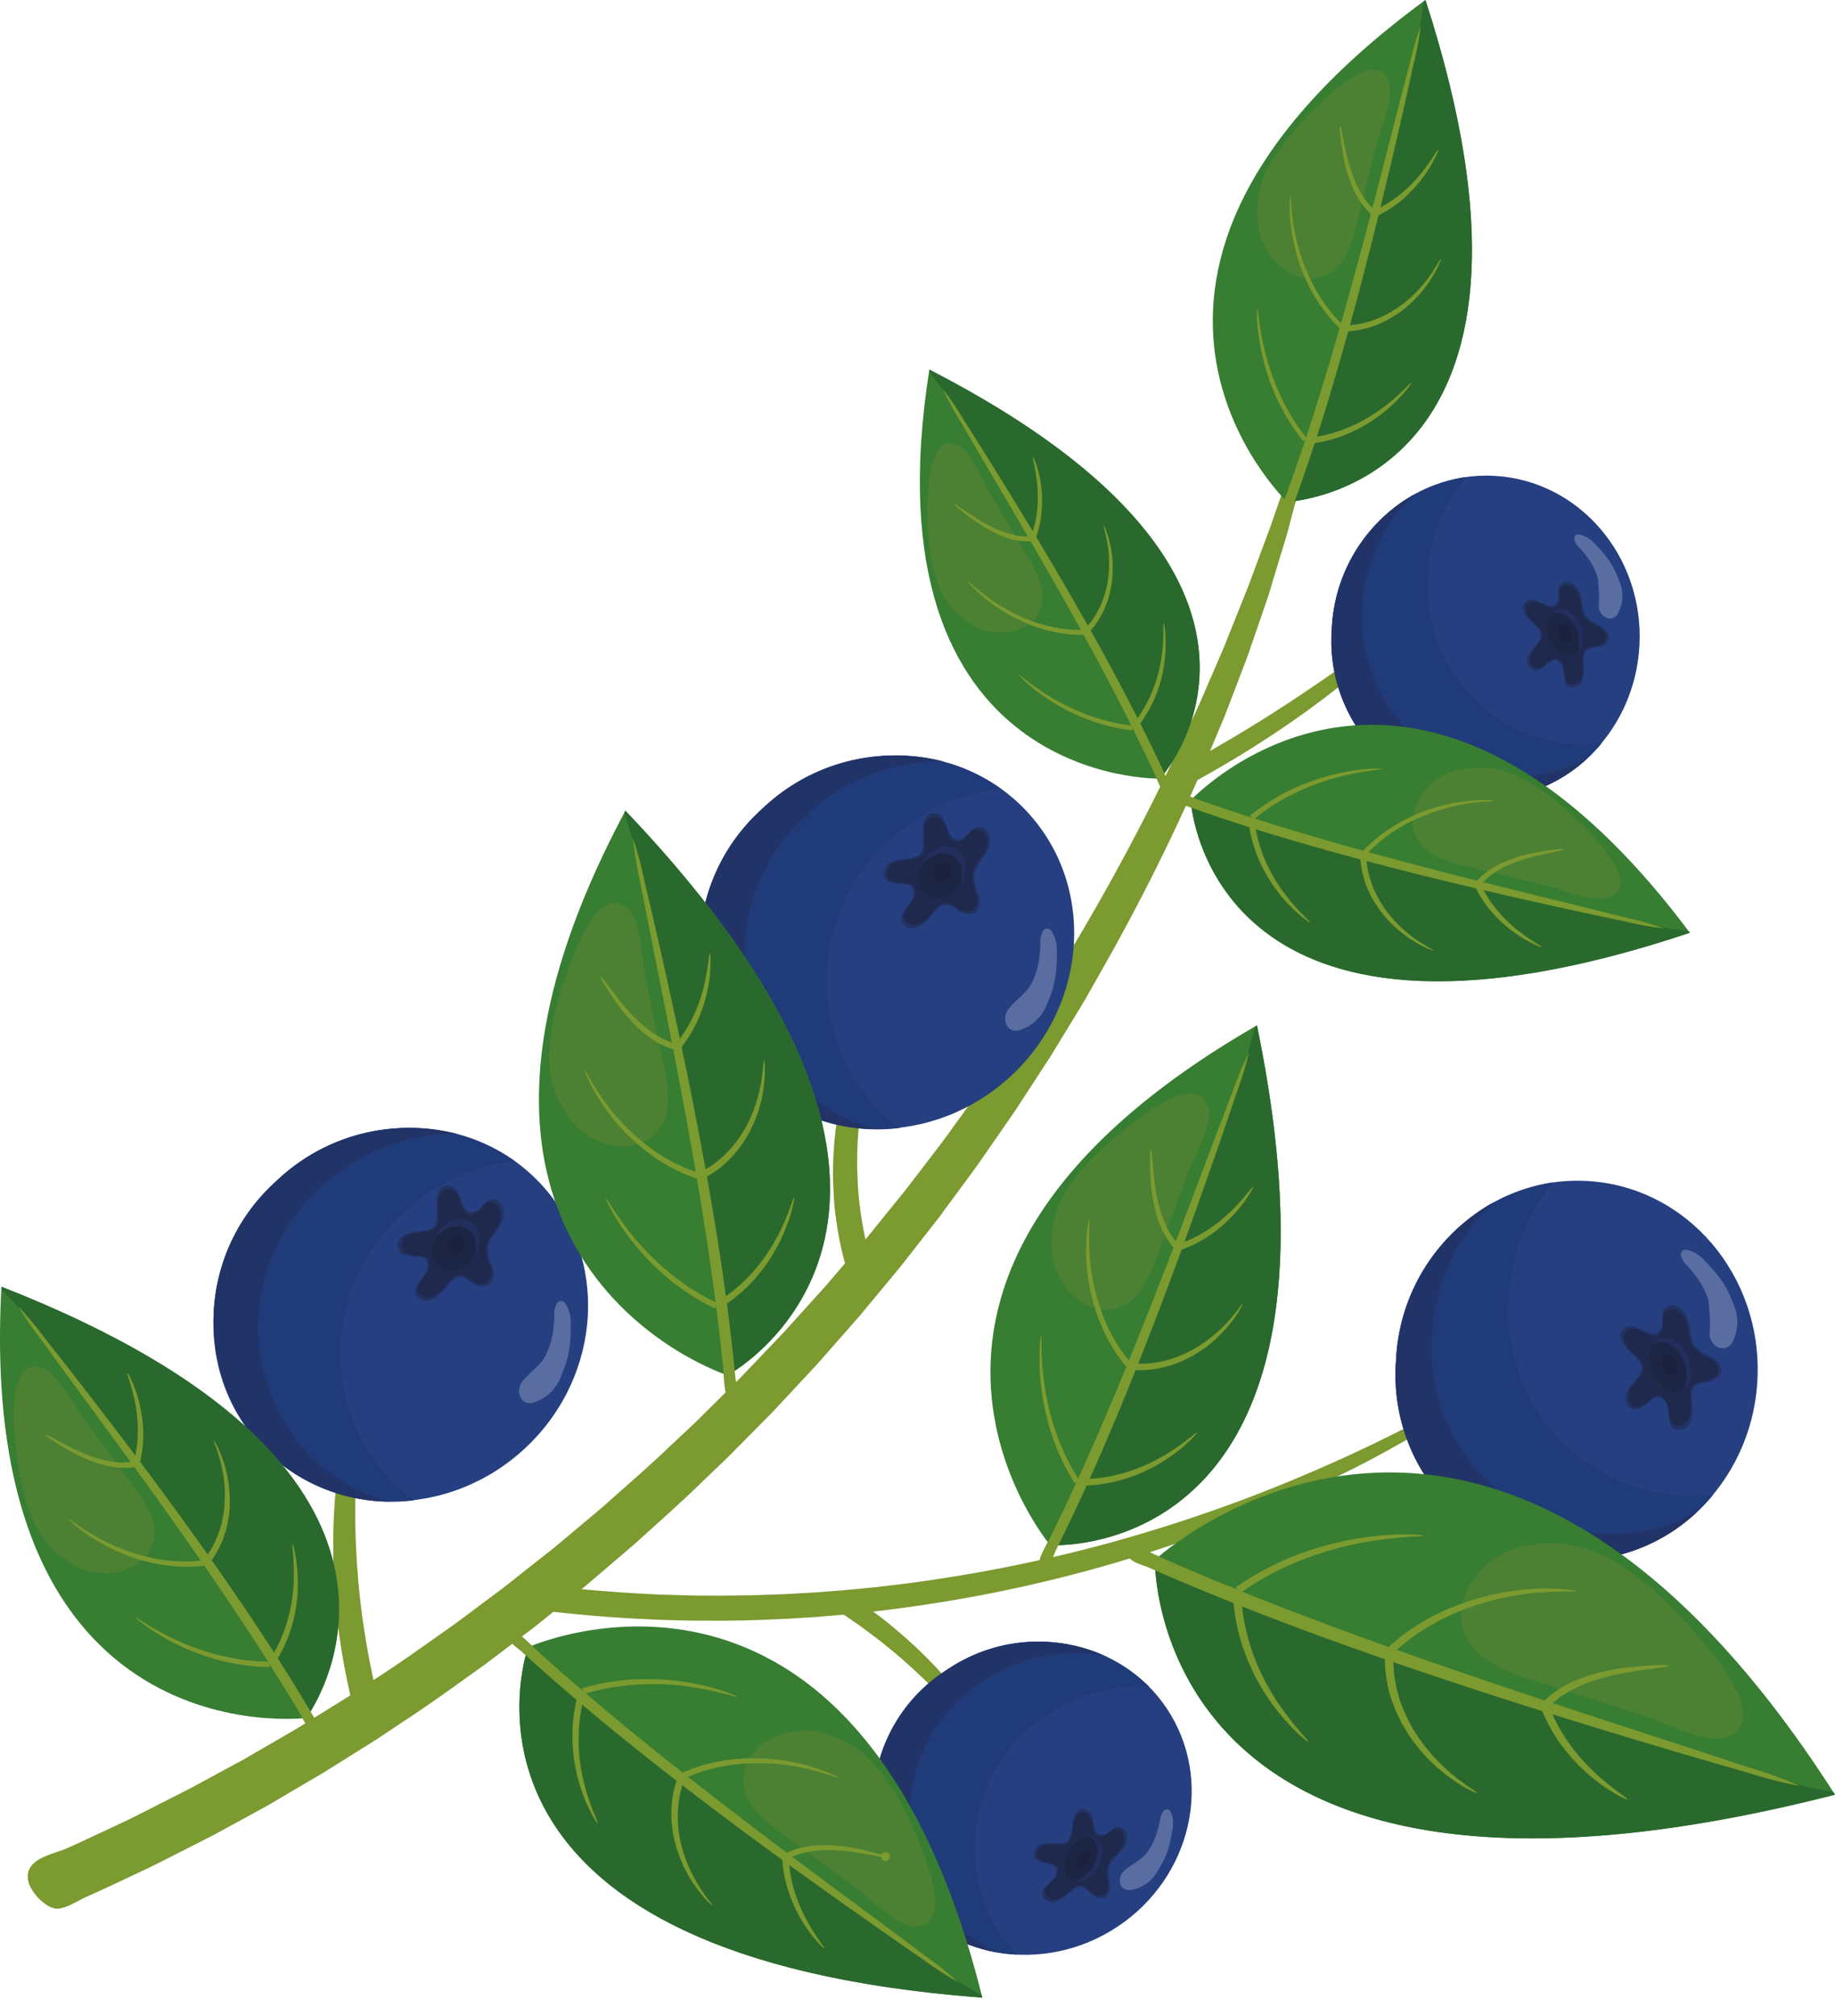 <svg xmlns="http://www.w3.org/2000/svg" width="63.31" height="69.548" viewBox="0 0 63.31 69.548">
  <g id="Branch" transform="translate(-5046.976 -443.794)">
    <g id="Grupo_1649" data-name="Grupo 1649">
      <path id="Caminho_6553" data-name="Caminho 6553" d="M5048.552,509.479a.828.828,0,0,0,.327.147c.314.055.807-.287,1.091-.409s.556-.251.831-.379l.824-.387.411-.193.205-.1c.069-.033.135-.068.2-.1l.806-.408.8-.408.2-.1.2-.107.394-.215.785-.428.391-.214.195-.107.192-.112,1.528-.9.19-.111.187-.117.373-.233.742-.466.37-.232.185-.116c.061-.039.121-.08.182-.12l.722-.483c.969-.631,1.893-1.309,2.817-1.967l1.35-1.022.336-.254c.11-.086.218-.175.328-.262l.651-.524.648-.521c.054-.043.108-.086.161-.13l.157-.134.315-.268c.417-.357.835-.71,1.246-1.066.805-.731,1.613-1.44,2.37-2.183l.573-.549c.1-.091.191-.181.285-.274l.276-.28,1.1-1.111c.184-.182.356-.374.532-.561l.523-.562.519-.557c.087-.092.17-.187.254-.282l.249-.283.988-1.124c.083-.092.16-.188.239-.283l.236-.284.469-.565.464-.56c.078-.092.152-.188.226-.282l.222-.284.879-1.124.109-.139c.036-.046.07-.094.1-.141l.209-.283.414-.561.41-.557.2-.277.195-.281.77-1.11.19-.275.094-.136.091-.139.36-.552.709-1.089c.059-.089.114-.181.17-.272l.166-.272.329-.539.326-.534c.107-.178.218-.352.317-.531l.6-1.056a72.243,72.243,0,0,0,3.8-7.754l.361-.863c.03-.07.057-.142.084-.213l.081-.212.16-.417.309-.811.15-.394.037-.1.033-.1.068-.193.507-1.475c.04-.118.081-.233.118-.348l.1-.342.2-.659.189-.622.09-.3.044-.146c.014-.048.026-.1.039-.144l.283-1.073q.13-.5.236-.92t.165-.77a.725.725,0,1,0-.344-.1c-.076.222-.157.47-.247.743s-.2.569-.315.891l-.36,1.039-.048.14-.053.142-.108.288-.226.605-.237.639-.122.332c-.043.112-.09.224-.135.338l-.573,1.432-.075.189-.038.094-.041.1-.165.382-.34.787-.174.406-.088.2c-.03.069-.059.139-.092.207l-.389.838a78.722,78.722,0,0,1-3.974,7.522l-.618,1.023c-.1.174-.215.343-.325.515l-.332.517-.336.523-.169.264c-.057.088-.112.177-.173.263l-.719,1.055-.364.535-.092.135-.1.132-.192.266-.778,1.075-.2.273-.2.267-.413.54-.416.544-.209.274c-.035.045-.069.092-.106.136l-.109.135-.881,1.088-.222.275c-.074.091-.148.184-.226.273l-.464.543-.468.547-.236.275c-.079.091-.156.185-.238.273l-.984,1.088-.249.275c-.082.092-.165.184-.252.273l-.516.539-.519.544c-.175.181-.345.367-.528.543l-1.086,1.076-.274.272c-.093.089-.188.176-.282.265l-.567.531c-.749.72-1.548,1.406-2.341,2.114-.406.344-.818.686-1.23,1.032l-.309.259-.155.13c-.052.043-.106.085-.159.127l-.638.5-.641.508c-.107.084-.213.17-.322.253l-.33.246-1.327.991c-.908.637-1.815,1.3-2.765,1.906l-.708.469c-.059.038-.118.078-.178.116l-.181.113-.363.225-.727.451-.365.227-.183.113-.186.108-1.5.869-.187.109-.191.1-.383.208-.767.416-.385.209-.193.1-.2.1-.785.4-.788.4c-.066.033-.131.067-.2.1l-.2.093-.4.188-.805.376c-.269.125-.536.255-.811.369-.42.174-1.157.3-1.275.823a.764.764,0,0,0,.1.516A1.644,1.644,0,0,0,5048.552,509.479Z" fill="#7b9a2f"/>
    </g>
    <g id="Grupo_1650" data-name="Grupo 1650">
      <path id="Caminho_6554" data-name="Caminho 6554" d="M5065.435,499.321l.039,0c1.183.149,2.357.249,3.516.312l.434.02c.145.006.289.016.433.019l.86.022c.285.005.57,0,.853.005.142,0,.283,0,.424,0l.423-.007c.561-.006,1.117-.034,1.668-.056l.822-.051.2-.013.2-.017.405-.034.4-.034c.134-.01.267-.027.4-.04l.793-.085c.524-.069,1.043-.129,1.552-.211a49.066,49.066,0,0,0,10.567-2.8c1.451-.565,2.736-1.147,3.842-1.7l.408-.2c.133-.068.262-.137.389-.2l.374-.2c.122-.065.241-.127.356-.193l.663-.371.155-.087.15-.089.288-.172c.186-.111.363-.215.527-.317l.455-.29.389-.252c.116-.079.221-.152.315-.218.374-.264.561-.415.545-.441a2.12,2.12,0,0,0-.639.288l-.336.181-.407.214-.474.253c-.169.09-.351.181-.543.28l-.295.153-.153.08-.159.078-.675.334c-.117.06-.238.116-.362.175l-.379.178c-.128.061-.259.124-.393.186l-.411.184c-1.116.5-2.4,1.038-3.851,1.559s-3.055,1.029-4.806,1.476a52.249,52.249,0,0,1-5.657,1.108c-.5.075-1.013.129-1.529.191l-.78.077c-.131.011-.262.027-.394.036l-.4.03-.4.031-.2.014-.2.011-.808.045c-.541.018-1.088.043-1.64.045l-.415.006c-.138,0-.277,0-.416,0-.279,0-.558,0-.839-.009l-.845-.024c-.141,0-.283-.013-.424-.019l-.426-.022c-1.138-.064-2.291-.165-3.452-.311l-.039,0Z" fill="#7b9a2f"/>
    </g>
    <g id="Berry">
      <ellipse id="Elipse_614" data-name="Elipse 614" cx="6.553" cy="6.246" rx="6.553" ry="6.246" transform="matrix(0.055, -0.998, 0.998, 0.055, 5094.781, 497.267)" fill="#253f80"/>
      <path id="Caminho_6555" data-name="Caminho 6555" d="M5106.088,495.346a5.979,5.979,0,0,1-1.178.051,6.405,6.405,0,0,1-5.875-6.888,6.737,6.737,0,0,1,1.526-3.933,6.479,6.479,0,0,0-5.419,6.148,6.4,6.4,0,0,0,5.875,6.887A6.135,6.135,0,0,0,5106.088,495.346Z" fill="#203b79"/>
      <path id="Caminho_6556" data-name="Caminho 6556" d="M5105.522,495.947a5.984,5.984,0,0,1-3.258.754,6.4,6.4,0,0,1-5.875-6.887,6.694,6.694,0,0,1,2.091-4.535,6.619,6.619,0,0,0-3.338,5.445,6.4,6.4,0,0,0,5.875,6.887A6.076,6.076,0,0,0,5105.522,495.947Z" fill="#223467"/>
      <path id="Caminho_6557" data-name="Caminho 6557" d="M5103.108,490.312c.167.185.586.475.5.754-.1.314-.449.515-.528.849a.408.408,0,0,0,.217.484c.468.158.74-.8,1.158-.21.18.254-.032,1.051.561.9.317-.08.358-.512.349-.786a2.3,2.3,0,0,1-.011-.467c.046-.27.237-.324.472-.358.219-.032.471-.12.528-.333s-.132-.43-.331-.543a1.553,1.553,0,0,1-.566-.376c-.244-.346-.1-.834-.387-1.182-.146-.18-.446-.319-.637-.131-.211.208.008.556-.182.775-.323.371-.8-.336-1.187-.1C5102.753,489.779,5102.908,490.091,5103.108,490.312Z" fill="#223261"/>
      <path id="Caminho_6558" data-name="Caminho 6558" d="M5103.2,490.352c.157.173.55.446.468.707-.093.3-.421.484-.5.8a.384.384,0,0,0,.2.454c.439.148.695-.751,1.087-.2.169.239-.03.987.527.848.3-.074.336-.48.327-.737a2.132,2.132,0,0,1-.01-.439c.043-.254.222-.3.443-.336.205-.03.442-.112.5-.312s-.124-.4-.311-.51a1.467,1.467,0,0,1-.531-.354c-.229-.324-.1-.782-.363-1.109-.138-.169-.42-.3-.6-.122-.2.2.007.521-.171.726-.3.349-.752-.314-1.114-.094C5102.866,489.851,5103.012,490.144,5103.2,490.352Z" fill="#1f294e"/>
      <ellipse id="Elipse_615" data-name="Elipse 615" cx="0.681" cy="0.978" rx="0.681" ry="0.978" transform="translate(5103.593 490.241) rotate(-22.533)" fill="#1c2544"/>
      <path id="Caminho_6559" data-name="Caminho 6559" d="M5104.688,490.24a1.294,1.294,0,0,1,.448,1.306.686.686,0,0,1-.107.213.594.594,0,0,0,.259-.349,1.291,1.291,0,0,0-.448-1.306.557.557,0,0,0-.827.041A.6.6,0,0,1,5104.688,490.24Z" fill="#222f5c"/>
      <path id="Caminho_6560" data-name="Caminho 6560" d="M5104.689,490.59a.488.488,0,0,1,.169.492.208.208,0,0,1-.352.1.488.488,0,0,1-.169-.492A.208.208,0,0,1,5104.689,490.59Z" fill="#1b213d"/>
      <path id="Caminho_6561" data-name="Caminho 6561" d="M5105.16,486.9a.163.163,0,0,0-.187.2.664.664,0,0,0,.208.346,5.092,5.092,0,0,1,.367.45,2.791,2.791,0,0,1,.368.745,6.409,6.409,0,0,1,.046,1.217c.047.379.5.635.76.272a1.5,1.5,0,0,0,.039-1.4,3.3,3.3,0,0,0-.435-.833,4.9,4.9,0,0,0-.523-.6A1.147,1.147,0,0,0,5105.16,486.9Z" fill="#8e9cc2" opacity="0.5"/>
    </g>
    <g id="Grupo_1651" data-name="Grupo 1651">
      <path id="Caminho_6562" data-name="Caminho 6562" d="M5059.963,502.194l0-.012c-.171-.718-.307-1.425-.414-2.113l-.076-.512-.061-.5c-.023-.166-.035-.331-.052-.494s-.034-.324-.043-.484l-.034-.473c-.01-.156-.015-.31-.023-.461l-.011-.226-.006-.223-.011-.435v-.42c0-.138,0-.274,0-.406l.008-.39c0-.063,0-.126.005-.189l.008-.184c.011-.243.018-.475.035-.694s.023-.426.041-.619l.041-.54c.016-.165.029-.317.039-.454l.013-.2c0-.061.01-.117.013-.17.007-.106.011-.2.011-.271,0-.147-.014-.228-.044-.234s-.074.062-.131.2c-.029.069-.06.154-.1.256l-.054.165c-.018.059-.035.123-.054.19-.036.134-.075.284-.116.449s-.075.345-.115.539-.073.4-.111.625-.067.457-.1.705l-.024.188c-.008.063-.013.128-.019.193l-.037.4c-.014.135-.02.274-.029.416s-.018.286-.024.432l-.013.449c0,.076,0,.152,0,.23v.233c0,.157,0,.316,0,.477l.018.49c0,.165.017.332.028.5s.021.34.039.513l.052.523.068.531c.1.715.235,1.451.412,2.2l0,.013Z" fill="#7b9a2f"/>
    </g>
    <g id="Grupo_1659" data-name="Grupo 1659">
      <path id="Caminho_6563" data-name="Caminho 6563" d="M5110.286,505.7c-11.982-18.759-23.464-8.1-23.464-8.1S5086.559,511.758,5110.286,505.7Z" fill="#377d32"/>
      <path id="Caminho_6564" data-name="Caminho 6564" d="M5110.286,505.7l-.057-.089-.651-.131c-1.444-.291-2.721-.962-4.174-1.255-4.873-.984-15.424-5.2-18.581-6.5C5086.866,499.1,5087.871,511.423,5110.286,505.7Z" fill="#2a692d"/>
      <g id="Grupo_1652" data-name="Grupo 1652">
        <path id="Caminho_6565" data-name="Caminho 6565" d="M5085.937,497.512c.083.174.472.265.662.349q.979.431,1.974.839,1.9.783,3.852,1.495,1.139.418,2.288.817c2.768.961,5.293,1.758,7.421,2.408s3.859,1.155,5.059,1.495a15.236,15.236,0,0,0,1.885.485,14.562,14.562,0,0,0-1.805-.654c-1.176-.393-2.884-.945-4.992-1.634s-4.611-1.515-7.357-2.494c-2.575-.918-5.12-1.894-7.6-2.97-.34-.148-.678-.333-1.032-.455a.261.261,0,0,0-.368.281A.175.175,0,0,0,5085.937,497.512Z" fill="#7b9a2f"/>
      </g>
      <g id="Grupo_1653" data-name="Grupo 1653">
        <path id="Caminho_6566" data-name="Caminho 6566" d="M5089.524,498.9v.006a6.781,6.781,0,0,0,.162,1.105l.065.262.078.254c.023.084.056.166.085.247s.056.162.091.24l.1.231c.034.076.07.149.1.222l.052.109.056.105.111.2c.038.067.079.131.117.2s.074.126.116.185c.082.119.154.236.237.341s.153.209.233.3.147.182.222.26.139.154.2.221l.182.178.079.075.073.063c.045.039.084.071.117.1.064.051.1.076.109.07s-.015-.039-.065-.1c-.025-.031-.056-.068-.094-.111l-.062-.069-.068-.08-.16-.189c-.057-.069-.116-.146-.181-.228s-.13-.171-.2-.265-.139-.2-.212-.3-.14-.223-.215-.341c-.038-.059-.071-.122-.106-.185s-.072-.127-.107-.193l-.1-.2-.051-.1-.048-.107c-.031-.072-.065-.144-.1-.218l-.089-.227c-.032-.077-.056-.156-.084-.235s-.056-.159-.078-.241l-.071-.249-.061-.255a7.159,7.159,0,0,1-.152-1.073v-.007Z" fill="#7b9a2f"/>
      </g>
      <g id="Grupo_1654" data-name="Grupo 1654">
        <path id="Caminho_6567" data-name="Caminho 6567" d="M5089.789,498.727l.006,0a9.732,9.732,0,0,1,1.1-.671l.28-.142.282-.13c.092-.044.189-.081.282-.12s.184-.078.279-.111l.276-.1.273-.09.135-.044.134-.038.262-.075c.087-.023.173-.043.258-.065s.166-.043.249-.058c.164-.033.321-.071.474-.094s.3-.054.435-.07.269-.04.392-.05.237-.026.343-.036l.29-.021.124-.01.108-.005c.068,0,.125-.007.171-.011.093-.008.141-.016.142-.024s-.049-.016-.142-.023c-.046,0-.1-.008-.172-.011l-.11-.006h-.421c-.108,0-.225.011-.351.017s-.259.02-.4.033-.291.033-.448.055-.319.052-.489.081c-.086.014-.17.035-.258.053l-.266.06-.271.071-.139.037-.139.043c-.093.028-.189.056-.284.087l-.286.1c-.1.032-.192.072-.29.11s-.2.075-.291.12l-.293.131-.291.144a9.767,9.767,0,0,0-1.137.688l-.006.005Z" fill="#7b9a2f"/>
      </g>
      <path id="Caminho_6568" data-name="Caminho 6568" d="M5103.084,497.916a4.4,4.4,0,0,0-3.576-.786c-1.931.5-2.911,2.67-1.338,3.865a5.664,5.664,0,0,0,1.709.758l3.665,1.169c.679.217,2.249,1.024,2.969.8,1.881-.593-1.093-3.685-1.75-4.368A10.225,10.225,0,0,0,5103.084,497.916Z" fill="#4c8134"/>
      <g id="Grupo_1655" data-name="Grupo 1655">
        <path id="Caminho_6569" data-name="Caminho 6569" d="M5094.765,500.7v.007a4.542,4.542,0,0,0,.078,1.178l.063.279.084.27a2.665,2.665,0,0,0,.1.26,2.488,2.488,0,0,0,.107.252l.117.241c.042.078.088.154.131.229l.065.112c.023.036.048.071.072.107l.141.208c.05.066.1.13.151.194s.1.126.152.183l.155.171c.025.028.049.056.076.082l.08.077c.1.1.2.2.307.282s.2.169.295.236.184.136.27.193l.24.149c.037.022.07.043.1.062l.1.049c.059.03.11.055.151.074.082.039.128.056.134.049s-.03-.037-.1-.087c-.035-.026-.08-.056-.133-.092l-.086-.057c-.03-.021-.06-.045-.093-.069l-.22-.161c-.079-.061-.159-.13-.248-.2s-.176-.156-.271-.242-.187-.184-.284-.285l-.074-.077c-.025-.026-.046-.054-.07-.082l-.143-.169c-.051-.057-.093-.12-.139-.182s-.094-.125-.14-.191l-.13-.2c-.022-.034-.045-.069-.066-.1l-.06-.109c-.039-.073-.082-.147-.12-.223l-.108-.234a2.266,2.266,0,0,1-.1-.243c-.03-.083-.067-.166-.089-.252l-.076-.26-.057-.268a4.471,4.471,0,0,1-.069-1.128v-.006Z" fill="#7b9a2f"/>
      </g>
      <g id="Grupo_1656" data-name="Grupo 1656">
        <path id="Caminho_6570" data-name="Caminho 6570" d="M5094.976,500.888l0-.005a6.9,6.9,0,0,1,1.022-.815l.272-.172.28-.156c.09-.054.188-.1.281-.143s.185-.094.281-.132l.28-.12c.094-.037.188-.07.281-.1l.137-.051c.046-.016.093-.03.139-.044l.271-.085c.09-.026.18-.048.267-.071s.173-.048.26-.064l.252-.054c.041-.008.081-.018.122-.025l.121-.019c.16-.025.311-.054.457-.067s.282-.036.412-.042.249-.019.36-.023l.3-.008c.046,0,.089,0,.13,0l.114,0h.179c.1,0,.149-.006.15-.014s-.048-.019-.145-.033l-.179-.022-.115-.012c-.041,0-.085-.005-.132-.007l-.31-.013c-.113,0-.236,0-.369,0s-.273.015-.424.025-.307.031-.472.052l-.125.016c-.042.006-.084.015-.127.022l-.262.047c-.09.015-.178.039-.27.06s-.184.042-.278.066l-.282.083c-.048.014-.1.027-.145.042l-.143.05c-.1.034-.2.067-.293.1l-.293.119c-.1.039-.2.087-.294.133s-.2.091-.293.145l-.292.159-.285.177a6.9,6.9,0,0,0-1.068.845l-.006.005Z" fill="#7b9a2f"/>
      </g>
      <g id="Grupo_1657" data-name="Grupo 1657">
        <path id="Caminho_6571" data-name="Caminho 6571" d="M5100.132,502.681l0,0a5.551,5.551,0,0,0,.821,1.448l.122.153.126.144.062.07.064.068.126.131c.087.083.169.165.254.239s.164.147.247.211a5.972,5.972,0,0,0,.825.563c.051.03.1.055.141.076l.107.05c.059.026.092.037.1.03s-.016-.029-.064-.068c-.023-.019-.053-.041-.089-.068s-.078-.056-.124-.091a9.245,9.245,0,0,1-.746-.6c-.076-.066-.148-.14-.227-.215s-.153-.157-.233-.24l-.116-.131-.059-.067-.058-.07c-.038-.047-.078-.094-.116-.142l-.113-.15a5.832,5.832,0,0,1-.772-1.4v0Z" fill="#7b9a2f"/>
      </g>
      <g id="Grupo_1658" data-name="Grupo 1658">
        <path id="Caminho_6572" data-name="Caminho 6572" d="M5100.4,502.694l0,0a2.815,2.815,0,0,1,.646-.518,3.43,3.43,0,0,1,.366-.194c.124-.059.25-.111.376-.157a7.694,7.694,0,0,1,1.411-.354c.417-.07.761-.112,1-.147a1.161,1.161,0,0,0,.365-.077,1.2,1.2,0,0,0-.377-.014c-.242.008-.591.025-1.021.075a7.054,7.054,0,0,0-1.484.32c-.134.046-.27.1-.4.159a3.978,3.978,0,0,0-.4.2,3.031,3.031,0,0,0-.711.565l0,0Z" fill="#7b9a2f"/>
      </g>
    </g>
    <g id="Grupo_1667" data-name="Grupo 1667">
      <path id="Caminho_6573" data-name="Caminho 6573" d="M5090.342,479.163c-15,8.629-7.133,17.928-7.133,17.928S5094.194,497.8,5090.342,479.163Z" fill="#377d32"/>
      <path id="Caminho_6574" data-name="Caminho 6574" d="M5090.342,479.163l-.071.041-.125.5c-.277,1.11-.845,2.078-1.125,3.2-.938,3.748-4.594,11.789-5.715,14.193C5084.379,497.111,5093.981,496.774,5090.342,479.163Z" fill="#2a692d"/>
      <g id="Grupo_1660" data-name="Grupo 1660">
        <path id="Caminho_6575" data-name="Caminho 6575" d="M5083.11,497.775c.138-.058.222-.357.294-.5q.369-.745.722-1.5.678-1.451,1.3-2.937.366-.87.717-1.748c.846-2.114,1.555-4.046,2.136-5.675s1.036-2.955,1.344-3.875a11.952,11.952,0,0,0,.444-1.445,11.135,11.135,0,0,0-.573,1.377c-.348.9-.838,2.206-1.448,3.817s-1.343,3.526-2.2,5.623c-.805,1.967-1.654,3.908-2.579,5.8-.127.259-.283.514-.391.785a.2.2,0,0,0,.205.295A.107.107,0,0,0,5083.11,497.775Z" fill="#7b9a2f"/>
      </g>
      <g id="Grupo_1661" data-name="Grupo 1661">
        <path id="Caminho_6576" data-name="Caminho 6576" d="M5084.318,495.04h.005a5.159,5.159,0,0,0,.863-.086l.206-.041.2-.051c.066-.015.131-.038.2-.057s.128-.038.189-.062l.184-.067.176-.074.086-.036.084-.04.163-.079c.053-.027.1-.056.155-.084s.1-.053.148-.083c.1-.059.189-.112.274-.172s.168-.112.242-.17.147-.108.211-.163.124-.1.178-.151l.145-.135.061-.058.052-.054.079-.088c.042-.048.062-.076.059-.082s-.032.01-.081.047l-.089.069-.056.046-.065.049-.152.118c-.056.042-.118.085-.183.133s-.138.094-.214.145-.158.1-.243.153-.178.1-.273.155c-.047.028-.1.051-.147.076s-.1.051-.154.076l-.161.072-.082.036-.085.033c-.057.022-.114.046-.173.068l-.179.061c-.061.022-.123.038-.186.056s-.125.038-.19.052l-.195.047-.2.038a5.438,5.438,0,0,1-.839.079h0Z" fill="#7b9a2f"/>
      </g>
      <g id="Grupo_1662" data-name="Grupo 1662">
        <path id="Caminho_6577" data-name="Caminho 6577" d="M5084.191,494.828l0-.005a7.684,7.684,0,0,1-.481-.877l-.1-.223-.091-.224c-.031-.073-.056-.149-.083-.223s-.054-.146-.076-.22l-.069-.218c-.021-.073-.04-.145-.06-.216l-.03-.106c-.009-.035-.016-.071-.025-.106l-.049-.206c-.014-.068-.027-.136-.04-.2s-.028-.131-.037-.2c-.019-.129-.043-.252-.056-.371s-.031-.232-.039-.341-.021-.21-.024-.306-.012-.185-.015-.268l-.006-.226c0-.034,0-.066,0-.1v-.084c0-.053,0-.1,0-.133,0-.072-.007-.111-.013-.111s-.015.037-.024.109l-.015.133-.008.085c0,.031,0,.063,0,.1l-.01.229c0,.084,0,.175,0,.273s.007.2.011.314.016.227.027.35.029.249.046.382c.007.067.02.134.032.2s.023.138.036.209l.046.213c.008.037.015.073.024.11l.028.109c.019.073.037.148.057.223l.068.226c.022.077.049.152.075.229s.052.155.083.231l.091.232.1.231a7.432,7.432,0,0,0,.493.907l0,.005Z" fill="#7b9a2f"/>
      </g>
      <path id="Caminho_6578" data-name="Caminho 6578" d="M5084.04,484.475a3.418,3.418,0,0,0-.739,2.748c.321,1.518,1.969,2.357,2.953,1.179a4.368,4.368,0,0,0,.65-1.3l1.04-2.8c.192-.519.876-1.709.725-2.277-.392-1.481-2.9.716-3.454,1.2A7.951,7.951,0,0,0,5084.04,484.475Z" fill="#4c8134"/>
      <g id="Grupo_1663" data-name="Grupo 1663">
        <path id="Caminho_6579" data-name="Caminho 6579" d="M5085.9,491.035h.005a3.556,3.556,0,0,0,.918-.018l.219-.039.212-.055a2.029,2.029,0,0,0,.206-.066,1.864,1.864,0,0,0,.2-.074l.192-.082c.062-.03.122-.063.182-.094l.089-.046.086-.052.166-.1c.054-.036.1-.075.156-.111s.1-.07.149-.11l.138-.115c.022-.019.045-.036.066-.056l.063-.059c.082-.078.161-.15.23-.229s.138-.145.194-.22.112-.138.159-.2l.124-.181c.019-.028.037-.053.052-.078l.042-.072.063-.115c.033-.063.048-.1.043-.1s-.03.022-.072.075l-.076.1-.047.065c-.017.022-.037.045-.057.07l-.133.165c-.05.058-.107.118-.166.185s-.128.131-.2.2-.15.138-.232.21l-.062.054c-.021.019-.044.035-.066.052l-.137.105c-.046.037-.1.067-.146.1s-.1.068-.153.1l-.163.094c-.028.015-.055.032-.084.047l-.086.043c-.059.028-.117.058-.178.085l-.185.076c-.063.027-.128.045-.193.067s-.131.046-.2.06l-.205.05-.21.035a3.531,3.531,0,0,1-.879.012h-.005Z" fill="#7b9a2f"/>
      </g>
      <g id="Grupo_1664" data-name="Grupo 1664">
        <path id="Caminho_6580" data-name="Caminho 6580" d="M5086.056,490.878l0,0a5.4,5.4,0,0,1-.6-.823l-.124-.218-.111-.222c-.038-.072-.068-.15-.1-.224s-.066-.147-.092-.223l-.083-.222c-.025-.074-.047-.148-.071-.221l-.034-.109c-.011-.036-.02-.073-.03-.109l-.056-.214c-.017-.07-.031-.141-.046-.21s-.03-.136-.04-.2l-.032-.2c-.005-.033-.011-.064-.015-.1l-.011-.1c-.014-.125-.03-.243-.035-.357s-.018-.22-.018-.321-.006-.195-.005-.281l0-.237c0-.035,0-.069,0-.1l.006-.088c0-.055,0-.1.006-.14a.313.313,0,0,0-.006-.117c-.006,0-.017.038-.03.112-.007.037-.015.084-.024.138l-.014.089c0,.032-.006.066-.01.1l-.021.24c0,.088-.006.184-.01.287s0,.213,0,.33.013.24.024.369l.008.1c0,.033.008.065.012.1l.028.2c.008.07.023.14.036.211s.026.145.042.219l.053.222c.01.038.018.076.029.114l.033.113c.023.076.045.154.07.231l.082.232c.027.079.061.155.093.233s.063.158.1.233l.113.232.127.228a5.379,5.379,0,0,0,.617.86l0,0Z" fill="#7b9a2f"/>
      </g>
      <g id="Grupo_1665" data-name="Grupo 1665">
        <path id="Caminho_6581" data-name="Caminho 6581" d="M5087.634,486.938h0a4.32,4.32,0,0,0,1.154-.585l.123-.09c.04-.03.078-.062.116-.092l.057-.046.055-.047.106-.093c.068-.065.134-.126.195-.188s.12-.123.172-.185a4.523,4.523,0,0,0,.468-.62c.025-.039.046-.075.063-.107s.032-.059.044-.081c.022-.045.031-.071.026-.075s-.023.011-.055.047l-.056.067c-.021.027-.046.059-.075.092a7.023,7.023,0,0,1-.5.558c-.054.057-.114.11-.175.168s-.127.114-.195.173l-.1.086-.055.043-.056.042c-.038.028-.075.057-.115.085l-.12.083a4.573,4.573,0,0,1-1.117.548h0Z" fill="#7b9a2f"/>
      </g>
      <g id="Grupo_1666" data-name="Grupo 1666">
        <path id="Caminho_6582" data-name="Caminho 6582" d="M5087.654,486.728l0,0a2.205,2.205,0,0,1-.38-.52,3.04,3.04,0,0,1-.137-.292c-.041-.1-.077-.2-.108-.3a6.008,6.008,0,0,1-.225-1.108c-.039-.327-.059-.6-.078-.78a.949.949,0,0,0-.046-.287.918.918,0,0,0-.025.293c0,.188,0,.46.022.8a5.491,5.491,0,0,0,.2,1.163c.031.106.067.213.109.32a2.935,2.935,0,0,0,.144.316,2.343,2.343,0,0,0,.412.572l0,0Z" fill="#7b9a2f"/>
      </g>
    </g>
    <g id="Grupo_1668" data-name="Grupo 1668">
      <path id="Caminho_6583" data-name="Caminho 6583" d="M5075.819,499.316l.008.005c.452.29.881.592,1.285.9l.3.23.287.233c.1.076.185.156.276.233s.182.153.267.232l.257.231.245.231.12.113.115.114.225.223.213.22c.069.073.139.142.2.215.129.143.258.276.373.411s.231.258.332.382.2.235.291.346l.25.3q.114.143.209.258l.092.109.079.1c.05.059.093.109.131.147.074.078.123.113.143.1s.009-.071-.03-.172c-.019-.05-.045-.111-.078-.183l-.054-.114c-.02-.041-.043-.083-.067-.127-.048-.09-.1-.188-.164-.3s-.134-.22-.21-.343-.164-.249-.256-.385-.2-.275-.3-.421-.227-.3-.35-.451c-.061-.079-.128-.155-.195-.234s-.135-.16-.205-.24l-.22-.243-.113-.123-.118-.123c-.08-.082-.16-.166-.243-.249l-.256-.249c-.086-.085-.177-.166-.269-.249s-.182-.169-.28-.25l-.291-.249-.3-.245c-.413-.324-.856-.643-1.327-.943l-.007-.005Z" fill="#7b9a2f"/>
    </g>
    <g id="Berry-2" data-name="Berry">
      <ellipse id="Elipse_616" data-name="Elipse 616" cx="6.61" cy="6.299" rx="6.61" ry="6.299" transform="matrix(0.729, -0.684, 0.684, 0.729, 5051.675, 489.069)" fill="#253f80"/>
      <path id="Caminho_6584" data-name="Caminho 6584" d="M5061.26,495.545a5.984,5.984,0,0,1-.894-.783,6.459,6.459,0,0,1,.513-9.116,6.788,6.788,0,0,1,3.853-1.806,6.536,6.536,0,0,0-8.236.708,6.462,6.462,0,0,0-.513,9.117A6.19,6.19,0,0,0,5061.26,495.545Z" fill="#203b79"/>
      <path id="Caminho_6585" data-name="Caminho 6585" d="M5060.429,495.59a6.05,6.05,0,0,1-2.9-1.721,6.459,6.459,0,0,1,.513-9.116,6.752,6.752,0,0,1,4.685-1.85,6.678,6.678,0,0,0-6.229,1.645,6.462,6.462,0,0,0-.513,9.117A6.138,6.138,0,0,0,5060.429,495.59Z" fill="#223467"/>
      <g id="Grupo_1669" data-name="Grupo 1669">
        <path id="Caminho_6586" data-name="Caminho 6586" d="M5062.042,485.259c-.007.25.1.754-.162.9-.29.16-.686.064-.977.252a.411.411,0,0,0-.178.5c.231.441,1.1-.067.991.653-.046.311-.756.745-.22,1.05.286.163.618-.123.8-.33a2.319,2.319,0,0,1,.318-.348c.222-.165.4-.071.594.067a.593.593,0,0,0,.617.126.542.542,0,0,0,.136-.627,1.583,1.583,0,0,1-.15-.669c.063-.423.5-.68.541-1.132.019-.232-.1-.543-.374-.539-.3,0-.381.411-.672.438-.494.046-.351-.8-.8-.9C5062.155,484.622,5062.05,484.958,5062.042,485.259Z" fill="#223261"/>
        <path id="Caminho_6587" data-name="Caminho 6587" d="M5062.081,485.351c-.006.236.09.709-.152.842-.273.15-.644.06-.917.236a.386.386,0,0,0-.168.473c.218.414,1.03-.063.931.614-.043.292-.71.7-.206.985.268.152.579-.116.752-.31a2.11,2.11,0,0,1,.3-.327c.208-.155.374-.066.557.063s.4.227.58.118a.508.508,0,0,0,.128-.588,1.482,1.482,0,0,1-.141-.628c.059-.4.474-.639.508-1.062.017-.219-.1-.51-.352-.506-.28,0-.358.385-.63.411-.465.043-.33-.754-.748-.845C5062.187,484.754,5062.089,485.069,5062.081,485.351Z" fill="#1f294e"/>
      </g>
      <g id="Grupo_1670" data-name="Grupo 1670">
        <ellipse id="Elipse_617" data-name="Elipse 617" cx="0.956" cy="0.748" rx="0.956" ry="0.748" transform="translate(5061.574 487.181) rotate(-59.48)" fill="#1c2544"/>
        <path id="Caminho_6588" data-name="Caminho 6588" d="M5062.661,486.086a.664.664,0,0,1,.721.8,1.132,1.132,0,0,1-.063.279,1.165,1.165,0,0,0,.187-.528.663.663,0,0,0-.72-.8,1.082,1.082,0,0,0-.822.722A1.02,1.02,0,0,1,5062.661,486.086Z" fill="#222f5c"/>
        <path id="Caminho_6589" data-name="Caminho 6589" d="M5062.735,486.4a.251.251,0,0,1,.271.3.42.42,0,0,1-.333.377.25.25,0,0,1-.272-.3A.422.422,0,0,1,5062.735,486.4Z" fill="#1b213d"/>
      </g>
      <path id="Caminho_6590" data-name="Caminho 6590" d="M5066.466,488.739a.165.165,0,0,0-.276.016.688.688,0,0,0-.089.4,5.325,5.325,0,0,1-.046.584,2.787,2.787,0,0,1-.25.8c-.184.378-.57.59-.814.919-.229.309-.082.808.365.728a1.51,1.51,0,0,0,1.006-1,3.308,3.308,0,0,0,.263-.91,4.925,4.925,0,0,0,.039-.8A1.149,1.149,0,0,0,5066.466,488.739Z" fill="#8e9cc2" opacity="0.5"/>
    </g>
    <g id="Berry-3" data-name="Berry">
      <ellipse id="Elipse_618" data-name="Elipse 618" cx="5.581" cy="5.319" rx="5.581" ry="5.319" transform="matrix(0.833, -0.553, 0.553, 0.833, 5074.999, 504.478)" fill="#253f80"/>
      <path id="Caminho_6591" data-name="Caminho 6591" d="M5082.07,511.217a5.123,5.123,0,0,1-.635-.777,5.454,5.454,0,0,1,1.709-7.518,5.731,5.731,0,0,1,3.462-.962,5.52,5.52,0,0,0-6.957-.568,5.456,5.456,0,0,0-1.709,7.518A5.224,5.224,0,0,0,5082.07,511.217Z" fill="#203b79"/>
      <path id="Caminho_6592" data-name="Caminho 6592" d="M5081.371,511.138a5.107,5.107,0,0,1-2.174-1.84,5.454,5.454,0,0,1,1.709-7.518,5.7,5.7,0,0,1,4.16-.882,5.637,5.637,0,0,0-5.417.494,5.456,5.456,0,0,0-1.709,7.518A5.181,5.181,0,0,0,5081.371,511.138Z" fill="#223467"/>
      <path id="Caminho_6593" data-name="Caminho 6593" d="M5083.988,506.62c-.041.208-.026.642-.261.724-.265.092-.581-.044-.849.072a.348.348,0,0,0-.22.394c.131.4.923.1.734.684-.082.252-.734.513-.331.843.215.175.532-.016.714-.163a2,2,0,0,1,.313-.245c.208-.106.342,0,.485.14s.321.26.5.191.227-.31.2-.5a1.338,1.338,0,0,1-.031-.578c.112-.343.516-.495.61-.866.048-.191-.01-.467-.236-.5-.249-.039-.376.288-.621.27-.418-.031-.179-.718-.536-.862C5084.171,506.106,5084.037,506.371,5083.988,506.62Z" fill="#223261"/>
      <path id="Caminho_6594" data-name="Caminho 6594" d="M5084.007,506.7c-.038.2-.024.6-.245.68-.248.086-.545-.041-.8.068a.326.326,0,0,0-.207.37c.123.375.867.092.689.641-.077.237-.689.483-.31.792.2.164.5-.015.669-.153a1.85,1.85,0,0,1,.295-.23c.195-.1.32,0,.455.131s.3.245.465.18.213-.291.19-.472a1.254,1.254,0,0,1-.029-.543c.1-.322.484-.465.572-.813.045-.179-.009-.438-.221-.471-.234-.036-.353.271-.583.254-.393-.029-.169-.674-.5-.808C5084.179,506.22,5084.053,506.469,5084.007,506.7Z" fill="#1f294e"/>
      <ellipse id="Elipse_619" data-name="Elipse 619" cx="0.833" cy="0.58" rx="0.833" ry="0.58" transform="translate(5083.432 508.347) rotate(-59.263)" fill="#1c2544"/>
      <path id="Caminho_6595" data-name="Caminho 6595" d="M5084.841,507.661a1.1,1.1,0,0,1-.663.971.593.593,0,0,1-.2.036.5.5,0,0,0,.37,0,1.1,1.1,0,0,0,.663-.971.476.476,0,0,0-.449-.544A.511.511,0,0,1,5084.841,507.661Z" fill="#222f5c"/>
      <path id="Caminho_6596" data-name="Caminho 6596" d="M5084.6,507.84a.412.412,0,0,1-.25.366c-.136.048-.245-.038-.244-.192a.415.415,0,0,1,.25-.365C5084.5,507.6,5084.6,507.686,5084.6,507.84Z" fill="#1b213d"/>
      <path id="Caminho_6597" data-name="Caminho 6597" d="M5087.361,506.283a.139.139,0,0,0-.232-.026.574.574,0,0,0-.13.318,4.358,4.358,0,0,1-.12.48,2.407,2.407,0,0,1-.321.631c-.207.289-.558.411-.808.651-.234.225-.181.661.2.657a1.276,1.276,0,0,0,.978-.688,2.815,2.815,0,0,0,.347-.722,4.1,4.1,0,0,0,.146-.664A.971.971,0,0,0,5087.361,506.283Z" fill="#8e9cc2" opacity="0.5"/>
    </g>
    <g id="Grupo_1678" data-name="Grupo 1678">
      <path id="Caminho_6598" data-name="Caminho 6598" d="M5047.026,488.178c-.893,16.311,10.515,14.875,10.515,14.875S5063.761,494.728,5047.026,488.178Z" fill="#377d32"/>
      <path id="Caminho_6599" data-name="Caminho 6599" d="M5047.026,488.178l0,.078.332.357c.736.791,1.209,1.738,1.95,2.535,2.483,2.673,6.964,9.7,8.289,11.83C5058.159,502.138,5062.836,494.366,5047.026,488.178Z" fill="#2a692d"/>
      <g id="Grupo_1671" data-name="Grupo 1671">
        <path id="Caminho_6600" data-name="Caminho 6600" d="M5058.031,503.484c.025-.139-.168-.36-.245-.491q-.4-.677-.817-1.345-.8-1.283-1.656-2.541-.5-.736-1.013-1.467c-1.238-1.758-2.4-3.314-3.392-4.612s-1.805-2.341-2.374-3.058a11.23,11.23,0,0,0-.916-1.1,10.585,10.585,0,0,0,.8,1.163c.532.738,1.314,1.8,2.275,3.111s2.1,2.877,3.316,4.637c1.141,1.649,2.24,3.321,3.258,5.024.139.234.261.489.419.714a.192.192,0,0,0,.34-.011A.117.117,0,0,0,5058.031,503.484Z" fill="#7b9a2f"/>
      </g>
      <g id="Grupo_1672" data-name="Grupo 1672">
        <path id="Caminho_6601" data-name="Caminho 6601" d="M5056.488,501.12l0,0a4.99,4.99,0,0,0,.376-.728l.073-.184.063-.185c.022-.06.037-.123.055-.183s.036-.121.049-.182l.041-.179c.012-.06.022-.12.032-.178l.016-.087.011-.087.022-.169c.006-.056.009-.112.014-.166s.009-.108.01-.161c0-.106.009-.206,0-.3s0-.191-.01-.28-.01-.171-.021-.25-.017-.151-.027-.219l-.032-.184c0-.028-.01-.054-.015-.078l-.016-.069c-.011-.043-.02-.079-.029-.108-.016-.058-.028-.089-.035-.089s-.008.03,0,.088c0,.029.005.064.009.106l.007.068.006.077.015.18c0,.066.006.138.011.214s0,.158,0,.244,0,.177,0,.272-.012.193-.018.295c0,.052-.01.1-.016.156s-.011.106-.019.16l-.026.165-.014.084-.017.084c-.012.056-.023.114-.036.171l-.044.174c-.014.059-.033.116-.051.175s-.034.119-.056.178l-.064.178-.073.178a5.276,5.276,0,0,1-.369.7l0,0Z" fill="#7b9a2f"/>
      </g>
      <g id="Grupo_1673" data-name="Grupo 1673">
        <path id="Caminho_6602" data-name="Caminho 6602" d="M5056.256,501.111h-.006a7.126,7.126,0,0,1-.942-.071l-.228-.035-.223-.044c-.074-.013-.147-.032-.219-.049s-.144-.032-.214-.053l-.208-.058c-.069-.02-.136-.043-.2-.063l-.1-.032-.1-.034-.189-.068c-.062-.023-.122-.048-.181-.072s-.117-.045-.173-.071c-.113-.051-.222-.1-.323-.147s-.2-.1-.29-.145-.177-.091-.255-.138-.152-.086-.219-.126l-.182-.111c-.028-.017-.054-.032-.078-.048l-.067-.043c-.042-.027-.077-.049-.106-.066-.059-.035-.091-.052-.095-.047s.022.03.074.075l.1.08.063.05c.023.018.048.036.075.055l.176.125c.066.045.139.091.216.141s.164.1.254.153.188.1.291.159.212.1.326.161c.057.028.116.052.176.078l.184.079.193.073.1.038.1.034c.068.023.137.047.207.069l.214.063c.072.023.145.039.219.058s.15.039.226.054l.23.047.235.038a6.913,6.913,0,0,0,.972.077h.006Z" fill="#7b9a2f"/>
      </g>
      <path id="Caminho_6603" data-name="Caminho 6603" d="M5047.985,495.9a3.227,3.227,0,0,0,1.795,2c1.366.528,2.878-.344,2.453-1.73a4.15,4.15,0,0,0-.694-1.183l-1.684-2.267c-.312-.42-.9-1.573-1.428-1.746-1.375-.452-.927,2.664-.828,3.352A7.542,7.542,0,0,0,5047.985,495.9Z" fill="#4c8134"/>
      <g id="Grupo_1674" data-name="Grupo 1674">
        <path id="Caminho_6604" data-name="Caminho 6604" d="M5054.136,497.8l0,0a3.3,3.3,0,0,0,.458-.735l.082-.194.066-.2c.024-.064.037-.132.055-.2s.034-.129.043-.195l.034-.194c.008-.065.013-.13.02-.193l.009-.094c0-.032,0-.064,0-.1l0-.184c0-.061,0-.121-.007-.18s0-.117-.012-.175l-.019-.168c0-.027-.006-.054-.01-.081l-.015-.08c-.02-.106-.035-.206-.063-.3s-.044-.184-.074-.267-.052-.16-.078-.231l-.08-.191c-.012-.029-.023-.056-.035-.081l-.036-.07c-.022-.044-.042-.08-.058-.109-.032-.059-.052-.089-.059-.087s0,.035.023.095c.01.031.023.068.04.112l.027.071c.009.025.017.052.026.081l.062.19c.021.07.039.146.061.227s.038.168.058.26.032.19.047.292l.011.077c0,.026,0,.052.007.079l.012.162c.006.056,0,.111,0,.168s0,.115,0,.174l-.01.177c0,.03,0,.06,0,.09l-.011.091c-.008.061-.014.123-.024.184l-.036.186c-.01.064-.029.124-.045.187s-.032.127-.056.188l-.065.188-.081.184a3.351,3.351,0,0,1-.442.7l0,0Z" fill="#7b9a2f"/>
      </g>
      <g id="Grupo_1675" data-name="Grupo 1675">
        <path id="Caminho_6605" data-name="Caminho 6605" d="M5054.09,497.6h0a5.148,5.148,0,0,1-.959.048l-.235-.014-.234-.027c-.076-.007-.153-.023-.228-.035s-.151-.024-.224-.042l-.219-.049c-.071-.018-.142-.039-.211-.057l-.1-.029-.1-.033-.2-.066c-.064-.023-.127-.048-.189-.072s-.124-.045-.182-.073l-.174-.076c-.028-.013-.056-.024-.083-.037l-.081-.041c-.106-.053-.208-.1-.3-.156s-.183-.1-.263-.151-.157-.1-.225-.14l-.185-.126c-.027-.019-.054-.036-.079-.054l-.067-.049-.107-.077c-.059-.04-.092-.06-.1-.055s.021.032.073.081c.026.025.059.055.1.09l.063.057.075.06.179.14c.067.05.142.1.222.156s.17.108.263.166.2.113.3.172l.082.044c.027.014.056.027.085.041l.176.084c.06.03.123.053.186.08s.128.054.195.079l.2.072.1.037.107.031c.071.021.144.044.218.064l.226.054c.076.02.154.032.232.047s.157.031.237.039l.242.03.246.017a5.069,5.069,0,0,0,1-.046h.006Z" fill="#7b9a2f"/>
      </g>
      <g id="Grupo_1676" data-name="Grupo 1676">
        <path id="Caminho_6606" data-name="Caminho 6606" d="M5051.785,494.325v0a4.083,4.083,0,0,0,.13-1.215l-.007-.143c0-.047-.009-.094-.013-.14l-.007-.068-.009-.068-.019-.132c-.016-.087-.031-.171-.049-.251s-.035-.158-.057-.232a4.33,4.33,0,0,0-.25-.688c-.018-.04-.036-.076-.052-.106l-.042-.076c-.024-.041-.04-.061-.046-.06s0,.025.009.068c.006.021.014.048.024.079s.023.067.035.107a7.019,7.019,0,0,1,.185.68c.017.072.028.147.043.225s.024.16.036.244l.014.127.006.066.005.066c0,.044.006.089.008.134l0,.138a4.252,4.252,0,0,1-.141,1.166v0Z" fill="#7b9a2f"/>
      </g>
      <g id="Grupo_1677" data-name="Grupo 1677">
        <path id="Caminho_6607" data-name="Caminho 6607" d="M5051.628,494.2h0a2.087,2.087,0,0,1-.607.032,2.758,2.758,0,0,1-.3-.041c-.1-.018-.2-.041-.291-.067a5.747,5.747,0,0,1-.993-.393c-.278-.138-.5-.26-.657-.34a.867.867,0,0,0-.251-.111c0,.011.073.071.22.17s.362.238.64.393a5.271,5.271,0,0,0,1.021.445q.15.045.309.078a2.882,2.882,0,0,0,.324.048,2.225,2.225,0,0,0,.666-.031h0Z" fill="#7b9a2f"/>
      </g>
    </g>
    <g id="Grupo_1686" data-name="Grupo 1686">
      <path id="Caminho_6608" data-name="Caminho 6608" d="M5080.867,512.7c-4.286-17.222-15.672-12.086-15.672-12.086S5061.4,511.245,5080.867,512.7Z" fill="#377d32"/>
      <path id="Caminho_6609" data-name="Caminho 6609" d="M5080.867,512.7l-.021-.082-.459-.265c-1.017-.586-1.811-1.419-2.834-2.009-3.433-1.982-10.333-7.852-12.389-9.635C5064.846,501.76,5062.473,511.325,5080.867,512.7Z" fill="#2a692d"/>
      <g id="Grupo_1679" data-name="Grupo 1679">
        <path id="Caminho_6610" data-name="Caminho 6610" d="M5064.548,500.321c.018.153.289.32.412.432q.63.574,1.278,1.136,1.241,1.075,2.531,2.109.754.606,1.521,1.2c1.847,1.43,3.553,2.674,5,3.706s2.622,1.854,3.443,2.416a11.993,11.993,0,0,0,1.3.845,11.614,11.614,0,0,0-1.2-.953c-.789-.6-1.939-1.447-3.357-2.5s-3.1-2.317-4.925-3.755c-1.712-1.348-3.387-2.733-4.988-4.177-.22-.2-.428-.423-.664-.606a.209.209,0,0,0-.35.119A.175.175,0,0,0,5064.548,500.321Z" fill="#7b9a2f"/>
      </g>
      <g id="Grupo_1680" data-name="Grupo 1680">
        <path id="Caminho_6611" data-name="Caminho 6611" d="M5066.906,502.284l0,0a5.536,5.536,0,0,0-.158.876l-.017.215-.006.212c0,.069,0,.139,0,.208s0,.137.008.2l.015.2c.006.065.015.13.023.194l.011.1.016.094.032.183c.012.06.026.119.038.177s.025.115.041.17c.032.111.057.217.092.318s.063.2.1.287.065.175.1.253.067.152.1.219l.092.181c.014.027.027.052.041.076l.039.066c.024.041.045.076.063.1.036.056.058.083.065.081s0-.033-.024-.092c-.011-.029-.025-.065-.043-.108l-.029-.068-.031-.078-.073-.182c-.025-.067-.05-.141-.079-.219s-.054-.163-.084-.252-.054-.184-.082-.283-.05-.2-.076-.312c-.014-.055-.022-.11-.033-.167s-.022-.114-.032-.173l-.025-.179-.013-.091-.009-.093c0-.062-.013-.126-.017-.19l-.01-.194c0-.066,0-.132,0-.2s0-.135,0-.2l.009-.206.019-.208a5.569,5.569,0,0,1,.158-.85v0Z" fill="#7b9a2f"/>
      </g>
      <g id="Grupo_1681" data-name="Grupo 1681">
        <path id="Caminho_6612" data-name="Caminho 6612" d="M5067.15,502.218h.006a7.88,7.88,0,0,1,1-.228l.248-.036.247-.026c.081-.01.163-.013.243-.019s.159-.012.239-.013l.234-.007c.078,0,.155,0,.23,0h.113l.111,0,.217.01.211.017c.069.006.137.01.2.019.133.017.261.028.382.05s.238.035.347.057.213.039.309.062.186.041.268.061l.225.057c.034.009.066.016.1.025l.083.023.132.035c.072.018.111.024.113.018s-.032-.024-.1-.053l-.127-.053-.082-.032c-.029-.011-.061-.021-.094-.032l-.224-.074c-.082-.026-.172-.05-.269-.077s-.2-.051-.312-.078-.229-.048-.353-.072-.255-.042-.391-.063c-.068-.011-.137-.017-.208-.025l-.216-.023-.223-.015-.115-.007-.115,0c-.078,0-.157-.005-.237-.005l-.242,0c-.082,0-.164.005-.247.009s-.167.008-.251.017l-.254.024-.256.036a7.347,7.347,0,0,0-1.034.231h-.006Z" fill="#7b9a2f"/>
      </g>
      <path id="Caminho_6613" data-name="Caminho 6613" d="M5077.4,504.985a3.505,3.505,0,0,0-2.5-1.5c-1.587-.111-2.878,1.277-1.993,2.58a4.5,4.5,0,0,0,1.1,1.007l2.473,1.816c.458.336,1.439,1.345,2.041,1.356,1.571.03.111-3.062-.212-3.745A8.13,8.13,0,0,0,5077.4,504.985Z" fill="#4c8134"/>
      <g id="Grupo_1682" data-name="Grupo 1682">
        <path id="Caminho_6614" data-name="Caminho 6614" d="M5070.408,504.976l0,0a3.617,3.617,0,0,0-.241.91l-.023.227-.006.225c0,.074,0,.148.007.221a1.858,1.858,0,0,0,.017.217l.027.213c.012.069.028.138.041.206l.021.1c.008.033.018.066.027.1l.054.193c.02.063.044.124.065.185s.04.12.067.177l.074.169c.012.027.023.055.037.081l.04.078c.054.1.1.2.161.292s.1.177.163.253.1.15.155.215l.144.173c.022.026.041.051.062.073l.06.061c.037.038.068.07.1.1.052.05.082.075.088.071s-.013-.035-.053-.092l-.078-.1-.05-.065c-.018-.023-.034-.049-.053-.075l-.125-.178c-.044-.066-.087-.139-.136-.216s-.094-.163-.144-.252-.094-.187-.142-.288l-.036-.077c-.012-.026-.021-.053-.032-.079l-.065-.165c-.024-.056-.039-.114-.059-.173s-.039-.118-.057-.179l-.046-.187c-.008-.032-.017-.064-.024-.1l-.017-.1c-.011-.065-.025-.131-.035-.2l-.022-.2a1.984,1.984,0,0,1-.012-.209c0-.07-.008-.142,0-.213l.008-.215.025-.218a3.624,3.624,0,0,1,.235-.869l0-.005Z" fill="#7b9a2f"/>
      </g>
      <g id="Grupo_1683" data-name="Grupo 1683">
        <path id="Caminho_6615" data-name="Caminho 6615" d="M5070.52,505.17l.006,0a5.572,5.572,0,0,1,.979-.356l.25-.06.25-.047c.082-.018.167-.025.249-.037s.163-.023.246-.028l.242-.019c.08,0,.16-.005.239-.008l.116,0c.039,0,.078,0,.116,0l.227,0,.22.014c.072.006.143.008.212.018l.2.024c.034,0,.067.007.1.012l.1.016c.127.022.248.039.362.066s.222.044.322.073.193.049.278.074l.232.071c.035.011.069.02.1.031l.086.03.136.045c.074.023.114.033.117.027s-.032-.027-.1-.061c-.034-.018-.078-.038-.13-.063l-.083-.038c-.03-.013-.063-.025-.1-.039l-.231-.088c-.085-.03-.179-.058-.28-.09s-.211-.059-.326-.09-.24-.054-.371-.08l-.1-.02-.1-.016-.21-.03c-.071-.012-.144-.017-.219-.024s-.15-.015-.227-.02l-.234-.01c-.04,0-.08,0-.12,0h-.121c-.082,0-.165,0-.248,0l-.252.016c-.085,0-.169.015-.255.025s-.174.018-.259.035l-.261.046-.261.061a5.562,5.562,0,0,0-1.021.367l-.006,0Z" fill="#7b9a2f"/>
      </g>
      <g id="Grupo_1684" data-name="Grupo 1684">
        <path id="Caminho_6616" data-name="Caminho 6616" d="M5073.961,507.836v0a4.46,4.46,0,0,0,.253,1.3l.053.147c.019.047.039.094.059.141l.028.069.032.067.062.131c.044.085.086.168.13.245s.087.153.134.222a4.76,4.76,0,0,0,.48.636c.031.035.061.066.087.092s.049.049.068.066c.038.035.061.051.067.048s0-.027-.031-.068c-.013-.02-.03-.045-.051-.074l-.07-.1a7.084,7.084,0,0,1-.409-.648c-.041-.069-.077-.143-.117-.219s-.076-.158-.116-.241l-.054-.129-.028-.065-.025-.068c-.017-.045-.035-.09-.052-.137l-.048-.142a4.69,4.69,0,0,1-.226-1.256v0Z" fill="#7b9a2f"/>
      </g>
      <g id="Grupo_1685" data-name="Grupo 1685">
        <path id="Caminho_6617" data-name="Caminho 6617" d="M5074.163,507.915l0,0a2.294,2.294,0,0,1,.619-.227,3.049,3.049,0,0,1,.327-.054c.108-.012.216-.02.323-.023a6.287,6.287,0,0,1,1.157.091c.333.054.6.11.791.143a.151.151,0,1,0,.013-.071c-.184-.056-.452-.132-.79-.2a5.688,5.688,0,0,0-1.2-.135c-.113,0-.229.006-.345.018a3.108,3.108,0,0,0-.353.053,2.442,2.442,0,0,0-.68.245l0,0Z" fill="#7b9a2f"/>
      </g>
    </g>
    <g id="Grupo_1687" data-name="Grupo 1687">
      <path id="Caminho_6618" data-name="Caminho 6618" d="M5077.149,487.7l0-.011a12.017,12.017,0,0,1-.478-2.06c-.025-.169-.042-.338-.061-.505s-.031-.333-.038-.5-.015-.328-.021-.49,0-.321,0-.479a13.12,13.12,0,0,1,.154-1.788,13.518,13.518,0,0,1,.334-1.535c.129-.464.27-.878.407-1.238s.265-.667.376-.917l.076-.177c.026-.056.049-.108.07-.157l.056-.135c.018-.042.033-.079.047-.114.053-.137.069-.218.043-.234s-.091.031-.195.139c-.025.027-.054.058-.084.092l-.094.117-.107.139c-.037.05-.074.105-.114.162a8.2,8.2,0,0,0-.527.882,10.6,10.6,0,0,0-.551,1.247,11.783,11.783,0,0,0-.461,1.594,12.226,12.226,0,0,0-.248,1.894c-.011.169-.012.339-.017.512s0,.348.008.524.017.355.028.535.032.362.056.544a11.742,11.742,0,0,0,.5,2.224l0,.012Z" fill="#7b9a2f"/>
    </g>
    <g id="Berry-4" data-name="Berry">
      <ellipse id="Elipse_620" data-name="Elipse 620" cx="6.61" cy="6.299" rx="6.61" ry="6.299" transform="matrix(0.729, -0.684, 0.684, 0.729, 5068.446, 476.222)" fill="#253f80"/>
      <path id="Caminho_6619" data-name="Caminho 6619" d="M5078.032,482.7a6.017,6.017,0,0,1-.9-.783,6.46,6.46,0,0,1,.514-9.116,6.788,6.788,0,0,1,3.853-1.806,6.535,6.535,0,0,0-8.236.709,6.459,6.459,0,0,0-.513,9.116A6.188,6.188,0,0,0,5078.032,482.7Z" fill="#203b79"/>
      <path id="Caminho_6620" data-name="Caminho 6620" d="M5077.2,482.742a6.056,6.056,0,0,1-2.9-1.72,6.46,6.46,0,0,1,.514-9.116,6.753,6.753,0,0,1,4.684-1.851,6.677,6.677,0,0,0-6.228,1.646,6.459,6.459,0,0,0-.513,9.116A6.135,6.135,0,0,0,5077.2,482.742Z" fill="#223467"/>
      <g id="Grupo_1688" data-name="Grupo 1688">
        <path id="Caminho_6621" data-name="Caminho 6621" d="M5078.814,472.411c-.007.251.1.755-.162.9-.291.16-.687.063-.977.252a.411.411,0,0,0-.179.5c.232.442,1.1-.067.991.654-.046.311-.755.745-.219,1.05.286.162.617-.124.8-.331a2.316,2.316,0,0,1,.318-.348c.222-.165.4-.071.594.068a.6.6,0,0,0,.617.125.543.543,0,0,0,.136-.627,1.579,1.579,0,0,1-.15-.669c.063-.422.5-.68.541-1.131.019-.233-.1-.544-.374-.539-.3,0-.382.41-.672.438-.5.046-.351-.8-.8-.9C5078.926,471.775,5078.822,472.111,5078.814,472.411Z" fill="#223261"/>
        <path id="Caminho_6622" data-name="Caminho 6622" d="M5078.853,472.5c-.007.235.09.708-.152.841-.273.15-.645.06-.917.237a.385.385,0,0,0-.168.472c.217.415,1.03-.062.93.614-.043.292-.709.7-.206.985.269.153.58-.116.752-.31a2.211,2.211,0,0,1,.3-.326c.208-.155.374-.067.557.063a.556.556,0,0,0,.579.118.508.508,0,0,0,.128-.589,1.476,1.476,0,0,1-.141-.628c.06-.4.475-.638.508-1.062.018-.218-.1-.51-.351-.506-.28,0-.358.386-.631.411-.464.044-.329-.754-.747-.845C5078.958,471.906,5078.861,472.222,5078.853,472.5Z" fill="#1f294e"/>
      </g>
      <g id="Grupo_1689" data-name="Grupo 1689">
        <ellipse id="Elipse_621" data-name="Elipse 621" cx="0.956" cy="0.748" rx="0.956" ry="0.748" transform="translate(5078.345 474.334) rotate(-59.481)" fill="#1c2544"/>
        <path id="Caminho_6623" data-name="Caminho 6623" d="M5079.433,473.238a.664.664,0,0,1,.72.8,1.041,1.041,0,0,1-.063.279,1.145,1.145,0,0,0,.188-.528.663.663,0,0,0-.72-.8,1.081,1.081,0,0,0-.822.723A1.019,1.019,0,0,1,5079.433,473.238Z" fill="#222f5c"/>
        <ellipse id="Elipse_622" data-name="Elipse 622" cx="0.36" cy="0.282" rx="0.36" ry="0.282" transform="matrix(0.508, -0.861, 0.861, 0.508, 5079.05, 474.057)" fill="#1b213d"/>
      </g>
      <path id="Caminho_6624" data-name="Caminho 6624" d="M5083.238,475.891a.166.166,0,0,0-.276.016.682.682,0,0,0-.089.4,5.171,5.171,0,0,1-.046.584,2.838,2.838,0,0,1-.25.8c-.184.379-.57.591-.814.92-.23.309-.082.808.364.728a1.51,1.51,0,0,0,1.007-1,3.3,3.3,0,0,0,.262-.91,4.819,4.819,0,0,0,.04-.805A1.156,1.156,0,0,0,5083.238,475.891Z" fill="#8e9cc2" opacity="0.5"/>
    </g>
    <g id="Grupo_1697" data-name="Grupo 1697">
      <path id="Caminho_6625" data-name="Caminho 6625" d="M5068.553,471.759c-8.367,15.65,3.524,19.474,3.524,19.474S5082.024,485.891,5068.553,471.759Z" fill="#377d32"/>
      <path id="Caminho_6626" data-name="Caminho 6626" d="M5068.553,471.759l-.04.074.164.5c.361,1.117.392,2.267.755,3.392,1.218,3.772,2.4,12.753,2.731,15.454C5073.106,490.615,5081.279,485.11,5068.553,471.759Z" fill="#2a692d"/>
      <g id="Grupo_1690" data-name="Grupo 1690">
        <path id="Caminho_6627" data-name="Caminho 6627" d="M5072.362,491.882c.089-.125,0-.431-.016-.6q-.084-.849-.187-1.7c-.132-1.086-.289-2.174-.463-3.262q-.155-.954-.325-1.909c-.412-2.3-.843-4.366-1.222-6.1s-.7-3.134-.934-4.1a12.276,12.276,0,0,0-.4-1.5,11.622,11.622,0,0,0,.249,1.51c.186.971.468,2.374.812,4.107s.746,3.8,1.137,6.089c.366,2.148.68,4.3.9,6.443.03.294.033.6.086.9a.208.208,0,0,0,.339.146A.146.146,0,0,0,5072.362,491.882Z" fill="#7b9a2f"/>
      </g>
      <g id="Grupo_1691" data-name="Grupo 1691">
        <path id="Caminho_6628" data-name="Caminho 6628" d="M5071.928,488.846l0,0a5.448,5.448,0,0,0,.7-.544l.157-.147.146-.153c.05-.05.094-.1.139-.156s.09-.1.131-.156l.123-.158c.039-.053.076-.108.114-.16l.055-.079.051-.08.1-.157c.031-.052.061-.105.09-.157s.059-.1.084-.153c.051-.1.1-.2.145-.3s.085-.188.118-.279.069-.174.1-.257.052-.157.073-.227l.053-.2c.008-.029.015-.057.021-.084l.016-.075c.009-.047.016-.087.022-.119.01-.065.012-.1.006-.1s-.022.026-.045.085c-.011.029-.024.065-.04.109l-.024.07-.029.078-.069.185c-.025.067-.056.138-.087.215s-.069.157-.107.243-.083.173-.129.265-.1.185-.153.283c-.026.05-.057.1-.087.146s-.06.1-.092.149l-.1.15-.051.076-.056.075c-.038.05-.075.1-.114.153l-.123.15c-.041.052-.086.1-.131.15s-.088.1-.137.149l-.145.146-.154.142a5.594,5.594,0,0,1-.687.524l0,0Z" fill="#7b9a2f"/>
      </g>
      <g id="Grupo_1692" data-name="Grupo 1692">
        <path id="Caminho_6629" data-name="Caminho 6629" d="M5071.7,488.73l0,0a7.932,7.932,0,0,1-.9-.5l-.208-.14-.2-.146c-.067-.046-.13-.1-.194-.148s-.126-.1-.186-.151l-.178-.152c-.058-.052-.114-.105-.17-.156l-.082-.076c-.027-.025-.054-.052-.08-.078l-.154-.153c-.05-.051-.1-.1-.145-.154s-.1-.1-.138-.15c-.087-.1-.175-.2-.251-.293s-.153-.185-.218-.276-.133-.171-.188-.252-.111-.155-.158-.225l-.128-.194c-.02-.029-.039-.056-.055-.082l-.046-.073q-.043-.069-.075-.114c-.041-.062-.066-.093-.071-.09s.007.04.038.108l.06.124.039.079c.014.027.031.056.048.087l.116.205c.044.074.095.152.149.238s.115.172.179.266.138.19.214.291.16.2.247.308c.043.054.091.1.138.158s.1.108.145.162l.155.161.08.082.084.08c.056.054.113.109.172.163l.181.16c.061.055.125.1.19.158s.129.107.2.156l.205.153.214.145a7.542,7.542,0,0,0,.922.522l0,0Z" fill="#7b9a2f"/>
      </g>
      <path id="Caminho_6630" data-name="Caminho 6630" d="M5065.952,479.8a3.508,3.508,0,0,0,.849,2.793c1.1,1.146,2.992.982,3.209-.578a4.509,4.509,0,0,0-.139-1.484l-.618-3c-.114-.557-.165-1.963-.6-2.376-1.146-1.075-2.136,2.2-2.355,2.922A8.147,8.147,0,0,0,5065.952,479.8Z" fill="#4c8134"/>
      <g id="Grupo_1693" data-name="Grupo 1693">
        <path id="Caminho_6631" data-name="Caminho 6631" d="M5071.135,484.5l.005,0a3.644,3.644,0,0,0,.789-.514l.169-.153.155-.163a2.215,2.215,0,0,0,.144-.169,2.109,2.109,0,0,0,.133-.172l.122-.176c.038-.06.072-.121.108-.18l.052-.089c.017-.03.031-.061.047-.092l.089-.179c.027-.06.051-.122.076-.181s.05-.116.069-.177l.058-.174c.009-.029.02-.056.027-.085l.023-.085c.028-.113.059-.219.076-.325s.041-.2.049-.3.023-.182.029-.264l.009-.225c0-.034,0-.065,0-.1l0-.085c0-.053,0-.1-.007-.134-.006-.072-.012-.111-.018-.112s-.014.035-.022.1c0,.034-.008.077-.012.128l-.006.082c0,.029-.008.06-.011.092l-.027.216c-.011.078-.028.161-.044.251s-.04.184-.062.283-.056.2-.088.309l-.024.081c-.009.027-.02.054-.03.081l-.062.165c-.02.058-.047.111-.072.168s-.051.114-.078.172l-.091.17c-.016.028-.031.058-.047.086l-.053.084c-.035.056-.07.115-.107.171l-.121.167c-.039.057-.086.109-.131.163a2.037,2.037,0,0,1-.141.159l-.15.155-.165.144a3.562,3.562,0,0,1-.757.488l0,0Z" fill="#7b9a2f"/>
      </g>
      <g id="Grupo_1694" data-name="Grupo 1694">
        <path id="Caminho_6632" data-name="Caminho 6632" d="M5071.182,484.281l-.006,0a5.609,5.609,0,0,1-.965-.392l-.226-.123-.217-.133c-.073-.042-.141-.093-.209-.14s-.137-.092-.2-.144l-.192-.148c-.063-.051-.122-.1-.182-.154l-.089-.076-.085-.079-.165-.155c-.053-.053-.1-.107-.154-.158s-.1-.1-.145-.156l-.136-.154c-.022-.026-.044-.05-.065-.076l-.061-.076c-.08-.1-.158-.2-.225-.292s-.135-.182-.189-.27-.111-.166-.157-.241l-.125-.209c-.018-.031-.037-.061-.053-.089l-.043-.08c-.027-.049-.051-.091-.071-.124-.039-.067-.062-.1-.068-.1s.006.041.034.114c.014.036.032.08.055.133l.036.085c.013.03.03.061.046.094l.112.22c.043.08.095.164.148.255s.117.185.182.285.142.2.221.308l.06.081c.02.027.043.053.065.08l.135.163c.045.057.1.109.146.165l.155.167.168.164c.028.028.056.057.086.084l.09.08c.062.054.123.11.186.164l.2.156c.066.055.137.1.207.153s.141.1.216.147l.224.141.234.13a5.646,5.646,0,0,0,1,.413h.006Z" fill="#7b9a2f"/>
      </g>
      <g id="Grupo_1695" data-name="Grupo 1695">
        <path id="Caminho_6633" data-name="Caminho 6633" d="M5070.417,480l0,0a4.428,4.428,0,0,0,.686-1.136l.059-.144c.018-.048.034-.1.051-.144l.025-.07.022-.071.042-.139c.024-.093.048-.182.067-.27s.038-.171.05-.254a4.727,4.727,0,0,0,.07-.793c0-.047,0-.09,0-.128s0-.068-.006-.094c0-.051-.011-.078-.018-.08s-.014.023-.022.071c0,.024-.008.054-.012.089s-.009.076-.016.121a7.025,7.025,0,0,1-.13.755c-.015.079-.039.158-.06.242s-.05.167-.076.256l-.046.131-.023.068-.026.067c-.018.045-.035.091-.054.136l-.06.137a4.686,4.686,0,0,1-.674,1.084l0,0Z" fill="#7b9a2f"/>
      </g>
      <g id="Grupo_1696" data-name="Grupo 1696">
        <path id="Caminho_6634" data-name="Caminho 6634" d="M5070.32,479.8h0a2.344,2.344,0,0,1-.612-.247,3.241,3.241,0,0,1-.278-.179c-.089-.064-.174-.131-.255-.2a6.188,6.188,0,0,1-.8-.843c-.211-.263-.375-.486-.492-.636s-.185-.232-.2-.224a.969.969,0,0,0,.138.268c.1.164.248.4.451.68a5.612,5.612,0,0,0,.8.907c.084.076.174.149.268.219a3.353,3.353,0,0,0,.3.2,2.44,2.44,0,0,0,.67.274h0Z" fill="#7b9a2f"/>
      </g>
    </g>
    <g id="Grupo_1705" data-name="Grupo 1705">
      <path id="Caminho_6635" data-name="Caminho 6635" d="M5079.04,456.543c-2.265,14.347,7.956,14.109,7.956,14.109S5093.251,463.851,5079.04,456.543Z" fill="#377d32"/>
      <path id="Caminho_6636" data-name="Caminho 6636" d="M5079.04,456.543l-.01.068.261.346c.58.766.913,1.647,1.5,2.419,1.955,2.589,5.283,9.215,6.263,11.215C5087.625,469.9,5092.465,463.447,5079.04,456.543Z" fill="#2a692d"/>
      <g id="Grupo_1698" data-name="Grupo 1698">
        <path id="Caminho_6637" data-name="Caminho 6637" d="M5087.39,471.078c.035-.121-.116-.333-.172-.457q-.292-.635-.6-1.264-.593-1.206-1.235-2.4-.375-.7-.764-1.389c-.936-1.667-1.824-3.149-2.582-4.388s-1.385-2.234-1.824-2.919a9.866,9.866,0,0,0-.711-1.052,9.615,9.615,0,0,0,.6,1.1c.4.7,1,1.71,1.731,2.958s1.6,2.735,2.514,4.4c.86,1.563,1.681,3.14,2.426,4.74.1.219.187.455.307.668a.171.171,0,0,0,.3.022A.088.088,0,0,0,5087.39,471.078Z" fill="#7b9a2f"/>
      </g>
      <g id="Grupo_1699" data-name="Grupo 1699">
        <path id="Caminho_6638" data-name="Caminho 6638" d="M5086.24,468.847l0,0a4.63,4.63,0,0,0,.4-.61l.081-.156.072-.158c.025-.051.045-.105.066-.157s.042-.1.059-.157l.053-.155c.016-.051.03-.1.045-.154l.021-.075.018-.076.035-.148c.01-.049.018-.1.027-.146s.018-.094.023-.141c.012-.093.027-.182.032-.269s.016-.168.017-.248.007-.153,0-.223,0-.136,0-.2l-.012-.166c0-.025,0-.049-.006-.071l-.008-.062c-.006-.039-.011-.071-.015-.1-.01-.053-.017-.081-.023-.082s-.01.026-.012.077c0,.026,0,.058,0,.1v.061l0,.068,0,.162c0,.058-.006.121-.009.19s-.011.139-.018.216-.017.156-.028.24-.028.169-.043.26c-.006.045-.018.09-.028.136s-.02.093-.031.14l-.038.143-.02.073-.023.073c-.015.049-.03.1-.047.148l-.055.15c-.017.051-.039.1-.06.151s-.041.1-.066.151l-.073.153-.081.15a4.584,4.584,0,0,1-.39.591l0,0Z" fill="#7b9a2f"/>
      </g>
      <g id="Grupo_1700" data-name="Grupo 1700">
        <path id="Caminho_6639" data-name="Caminho 6639" d="M5086.034,468.818h0a6.194,6.194,0,0,1-.827-.148l-.2-.051-.194-.059c-.064-.018-.127-.042-.189-.063s-.124-.042-.184-.067l-.179-.07c-.059-.024-.116-.05-.173-.074l-.084-.037-.083-.039-.16-.077c-.053-.026-.1-.054-.154-.08s-.1-.051-.147-.079c-.094-.055-.187-.1-.272-.159s-.168-.1-.243-.154-.149-.1-.213-.146l-.183-.131-.151-.115-.064-.049-.056-.044-.088-.068c-.048-.037-.076-.054-.079-.05s.016.028.059.072c.021.022.047.049.079.08l.051.051.061.054.145.128c.054.045.114.092.178.144s.136.1.211.157.157.11.243.168.178.112.274.171c.048.031.1.057.149.086l.155.086.164.083.084.042.086.039.176.08.184.075c.061.026.125.048.189.071s.128.048.194.068l.2.063.2.055a6.268,6.268,0,0,0,.853.156h0Z" fill="#7b9a2f"/>
      </g>
      <path id="Caminho_6640" data-name="Caminho 6640" d="M5079.19,463.461a2.873,2.873,0,0,0,1.406,1.931c1.161.59,2.578-.045,2.327-1.309a3.7,3.7,0,0,0-.507-1.11l-1.284-2.157c-.238-.4-.655-1.473-1.106-1.674-1.175-.524-1.06,2.273-1.035,2.891A6.642,6.642,0,0,0,5079.19,463.461Z" fill="#4c8134"/>
      <g id="Grupo_1701" data-name="Grupo 1701">
        <path id="Caminho_6641" data-name="Caminho 6641" d="M5084.459,465.7l0,0a2.95,2.95,0,0,0,.472-.609l.09-.164.076-.168c.027-.054.044-.113.066-.169a1.708,1.708,0,0,0,.056-.169l.047-.168c.014-.057.024-.114.035-.169l.017-.083c0-.027.007-.055.011-.083l.021-.163c0-.054.007-.107.01-.16a1.5,1.5,0,0,0,.006-.155l0-.15c0-.025,0-.049,0-.073l-.005-.072a2.69,2.69,0,0,0-.029-.271c-.013-.086-.022-.167-.041-.243s-.031-.147-.049-.211l-.053-.177c-.008-.026-.015-.051-.024-.075l-.025-.065c-.016-.04-.03-.074-.041-.1-.024-.054-.039-.083-.044-.082s0,.031.011.087c.006.027.015.062.025.1l.017.065c.006.023.011.048.016.074l.038.174c.012.064.021.132.034.206s.018.153.027.236.011.171.015.262l0,.069c0,.024,0,.047,0,.071l0,.145c0,.049-.006.1-.01.149s-.009.1-.015.153l-.024.156c0,.026-.008.053-.013.08l-.018.079c-.013.052-.024.107-.038.161l-.048.161c-.015.055-.038.107-.058.161a1.618,1.618,0,0,1-.066.161l-.075.16-.088.156a2.978,2.978,0,0,1-.454.581l0,0Z" fill="#7b9a2f"/>
      </g>
      <g id="Grupo_1702" data-name="Grupo 1702">
        <path id="Caminho_6642" data-name="Caminho 6642" d="M5084.436,465.518h0a4.462,4.462,0,0,1-.851-.044l-.208-.034-.2-.045c-.067-.013-.133-.034-.2-.051s-.131-.035-.194-.058l-.189-.063c-.062-.022-.122-.047-.182-.07l-.089-.034-.087-.039-.169-.076c-.055-.026-.109-.054-.162-.081s-.1-.051-.154-.081l-.146-.083c-.024-.014-.048-.026-.071-.041l-.067-.043c-.089-.056-.175-.108-.253-.165s-.153-.1-.219-.157-.13-.1-.186-.145l-.152-.128-.065-.054-.055-.05c-.034-.031-.064-.057-.088-.078-.048-.041-.076-.061-.08-.058s.016.031.057.079c.021.024.047.054.078.088l.051.056c.019.02.04.039.061.061l.146.14c.055.05.117.1.183.157s.14.112.217.172.164.117.253.179l.069.046.071.044.149.09c.05.032.1.059.157.088s.108.059.165.088l.173.082.089.042.092.037c.062.025.124.052.188.076l.195.069c.065.024.133.042.2.062s.136.042.206.056l.211.049.216.037a4.447,4.447,0,0,0,.887.049h0Z" fill="#7b9a2f"/>
      </g>
      <g id="Grupo_1703" data-name="Grupo 1703">
        <path id="Caminho_6643" data-name="Caminho 6643" d="M5082.694,462.411v0a3.613,3.613,0,0,0,.225-1.063l.007-.127c0-.042,0-.084,0-.125v-.061l0-.061,0-.119c-.007-.078-.011-.153-.02-.226s-.017-.143-.03-.21a3.829,3.829,0,0,0-.159-.632c-.012-.037-.025-.07-.036-.1s-.022-.052-.031-.071c-.017-.038-.029-.058-.035-.057s0,.022,0,.061c0,.019.008.043.014.072s.014.061.021.1a5.9,5.9,0,0,1,.1.618c.009.065.012.133.019.2s.006.143.009.219V461l0,.059c0,.039,0,.079,0,.12l-.01.122a3.808,3.808,0,0,1-.23,1.019v0Z" fill="#7b9a2f"/>
      </g>
      <g id="Grupo_1704" data-name="Grupo 1704">
        <path id="Caminho_6644" data-name="Caminho 6644" d="M5082.567,462.286h0a1.852,1.852,0,0,1-.54-.026,2.354,2.354,0,0,1-.263-.064c-.086-.025-.17-.054-.251-.086a5.075,5.075,0,0,1-.843-.437c-.234-.147-.42-.275-.551-.36s-.205-.13-.211-.121.057.069.178.17.3.244.531.406a4.72,4.72,0,0,0,.863.486c.086.035.175.068.267.1a2.383,2.383,0,0,0,.282.073,1.987,1.987,0,0,0,.591.032h0Z" fill="#7b9a2f"/>
      </g>
    </g>
    <g id="Grupo_1713" data-name="Grupo 1713">
      <path id="Caminho_6645" data-name="Caminho 6645" d="M5096.156,443.794c-12.994,9.511-4.771,17.312-4.771,17.312S5101.619,460.646,5096.156,443.794Z" fill="#377d32"/>
      <path id="Caminho_6646" data-name="Caminho 6646" d="M5096.156,443.794l-.062.046-.065.476c-.143,1.055-.569,2.008-.714,3.071-.487,3.563-3.048,11.374-3.841,13.712C5092.469,461.005,5101.317,459.715,5096.156,443.794Z" fill="#2a692d"/>
      <g id="Grupo_1706" data-name="Grupo 1706">
        <path id="Caminho_6647" data-name="Caminho 6647" d="M5091.362,461.749c.122-.068.17-.353.221-.494.178-.485.349-.973.516-1.463.319-.941.618-1.892.9-2.85q.249-.841.485-1.69c.566-2.042,1.026-3.9,1.4-5.468s.657-2.839.848-3.721a10.888,10.888,0,0,0,.263-1.382,10.521,10.521,0,0,0-.389,1.333c-.23.867-.55,2.125-.95,3.678s-.883,3.4-1.464,5.426c-.544,1.9-1.132,3.783-1.795,5.624-.091.252-.209.5-.282.765a.189.189,0,0,0,.22.253A.077.077,0,0,0,5091.362,461.749Z" fill="#7b9a2f"/>
      </g>
      <g id="Grupo_1707" data-name="Grupo 1707">
        <path id="Caminho_6648" data-name="Caminho 6648" d="M5092.2,459.1h0a4.948,4.948,0,0,0,.789-.168l.187-.059.18-.068c.059-.021.117-.048.174-.072s.114-.049.169-.077l.163-.081c.053-.028.1-.058.155-.086l.076-.042.074-.046.142-.089c.047-.031.091-.063.136-.093s.087-.06.128-.093c.082-.064.163-.122.236-.186s.144-.121.206-.182.125-.115.179-.173.1-.108.149-.157l.121-.14.05-.06.042-.056c.026-.035.048-.064.065-.089.034-.049.05-.077.046-.082s-.028.013-.07.052c-.021.019-.046.043-.075.073l-.047.048-.055.052-.129.124c-.047.045-.1.091-.156.142s-.118.1-.183.157-.136.109-.21.166-.154.112-.236.171c-.041.031-.085.057-.129.085s-.088.058-.134.086l-.141.083-.073.042-.075.039c-.05.026-.1.054-.153.08l-.16.075c-.054.026-.109.048-.165.071s-.113.048-.171.068l-.176.063-.182.055a5.07,5.07,0,0,1-.768.159h0Z" fill="#7b9a2f"/>
      </g>
      <g id="Grupo_1708" data-name="Grupo 1708">
        <path id="Caminho_6649" data-name="Caminho 6649" d="M5092.062,458.912l0,0a7.017,7.017,0,0,1-.534-.762l-.116-.2-.106-.2c-.037-.064-.067-.132-.1-.2s-.065-.13-.093-.2l-.086-.2c-.027-.064-.052-.129-.078-.193l-.038-.1c-.011-.032-.022-.064-.034-.1l-.066-.186c-.02-.062-.039-.123-.058-.183s-.039-.118-.054-.177c-.031-.117-.066-.228-.09-.338s-.052-.212-.07-.311-.041-.192-.054-.281-.03-.17-.041-.246l-.029-.208c0-.031-.009-.061-.013-.089l-.009-.078c-.005-.049-.011-.09-.015-.123-.01-.066-.018-.1-.024-.1s-.009.036-.01.1c0,.034,0,.076,0,.125l0,.08c0,.028,0,.058.005.09l.014.213c.007.078.018.162.028.253s.026.187.042.289.038.209.06.321.053.228.082.349c.014.061.033.122.05.184s.036.125.055.189l.064.193c.011.033.021.066.033.1l.037.1c.025.066.05.133.076.2l.086.2c.028.069.061.135.093.2s.063.138.1.2l.108.205.118.2a6.979,6.979,0,0,0,.548.79l0,0Z" fill="#7b9a2f"/>
      </g>
      <path id="Caminho_6650" data-name="Caminho 6650" d="M5090.867,449.351a3.182,3.182,0,0,0-.4,2.618c.451,1.371,2.061,1.979,2.852.789a4.114,4.114,0,0,0,.469-1.269l.675-2.7c.126-.5.637-1.67.44-2.18-.515-1.33-2.611.958-3.074,1.464A7.415,7.415,0,0,0,5090.867,449.351Z" fill="#4c8134"/>
      <g id="Grupo_1709" data-name="Grupo 1709">
        <path id="Caminho_6651" data-name="Caminho 6651" d="M5093.26,455.23h.005a3.228,3.228,0,0,0,.847-.11l.2-.058.191-.073c.063-.021.123-.054.183-.081s.121-.055.177-.089l.169-.1c.054-.034.107-.07.159-.1l.078-.052.074-.056.143-.112c.046-.039.09-.08.133-.118s.087-.076.126-.118l.116-.12c.019-.019.038-.038.056-.058l.052-.061c.068-.081.134-.156.189-.235s.113-.149.157-.224.09-.139.127-.2l.1-.18c.014-.028.028-.053.039-.078l.031-.071c.019-.044.035-.081.047-.112.025-.061.035-.1.03-.1s-.026.023-.059.077c-.017.026-.037.06-.06.1l-.037.065c-.014.022-.03.045-.046.07l-.106.166c-.04.06-.087.121-.135.189s-.1.134-.162.207-.125.143-.193.218l-.052.056c-.018.019-.037.036-.056.055l-.116.111c-.039.039-.082.072-.125.109s-.086.073-.131.109l-.141.1c-.024.018-.048.036-.073.053l-.076.048c-.051.032-.1.066-.155.1l-.164.088c-.055.032-.113.055-.171.082a1.867,1.867,0,0,1-.178.075l-.184.068-.191.053a3.279,3.279,0,0,1-.811.1h-.005Z" fill="#7b9a2f"/>
      </g>
      <g id="Grupo_1710" data-name="Grupo 1710">
        <path id="Caminho_6652" data-name="Caminho 6652" d="M5093.384,455.069l0,0a5.067,5.067,0,0,1-.636-.7l-.136-.189-.125-.2c-.043-.062-.079-.131-.117-.2s-.076-.129-.108-.2l-.1-.2c-.031-.066-.059-.133-.088-.2l-.043-.1c-.014-.033-.026-.066-.039-.1l-.074-.192c-.022-.064-.042-.128-.063-.19s-.043-.123-.058-.184l-.05-.18c-.008-.029-.017-.058-.024-.087l-.019-.087c-.026-.114-.053-.222-.07-.327s-.039-.2-.049-.3-.025-.179-.033-.259l-.02-.22c0-.033-.007-.064-.008-.093l0-.083c0-.051,0-.094-.008-.129-.006-.07-.012-.108-.018-.108s-.011.036-.016.107c0,.035,0,.078-.008.13l0,.084c0,.029,0,.061,0,.1l.005.224c0,.082.013.171.021.267s.023.2.037.3.037.221.059.339l.018.09c.006.03.014.06.021.09l.047.187c.014.064.036.127.055.192s.039.131.061.2l.072.2c.012.034.024.068.038.1l.042.1c.029.068.057.137.088.206l.1.206c.033.071.072.137.109.206s.075.14.119.206l.128.2.141.2a4.941,4.941,0,0,0,.659.732l0,0Z" fill="#7b9a2f"/>
      </g>
      <g id="Grupo_1711" data-name="Grupo 1711">
        <path id="Caminho_6653" data-name="Caminho 6653" d="M5094.443,451.263h0a4.05,4.05,0,0,0,1.007-.659l.1-.1.1-.1.048-.048.046-.049.089-.1c.056-.067.111-.13.161-.194s.1-.126.141-.188a4.356,4.356,0,0,0,.369-.621c.019-.039.035-.075.048-.106s.023-.058.031-.08c.016-.043.022-.068.017-.072s-.02.013-.046.049l-.045.068c-.017.028-.036.059-.06.093a6.461,6.461,0,0,1-.4.567c-.044.058-.094.113-.144.173s-.107.118-.163.18l-.089.09-.046.046-.047.044-.1.091-.1.088a4.217,4.217,0,0,1-.977.622h0Z" fill="#7b9a2f"/>
      </g>
      <g id="Grupo_1712" data-name="Grupo 1712">
        <path id="Caminho_6654" data-name="Caminho 6654" d="M5094.44,451.066l0,0a2.069,2.069,0,0,1-.4-.442,2.471,2.471,0,0,1-.157-.256c-.048-.087-.092-.175-.131-.264a5.657,5.657,0,0,1-.32-1c-.07-.3-.116-.545-.152-.714a.9.9,0,0,0-.072-.26.81.81,0,0,0,.007.273c.017.174.045.426.1.734a5.149,5.149,0,0,0,.3,1.056,3,3,0,0,0,.134.285,2.9,2.9,0,0,0,.165.278,2.171,2.171,0,0,0,.44.487l0,0Z" fill="#7b9a2f"/>
      </g>
    </g>
    <g id="Grupo_1714" data-name="Grupo 1714">
      <path id="Caminho_6655" data-name="Caminho 6655" d="M5088.04,470.837l.01-.005a36.762,36.762,0,0,0,3.2-1.943l.351-.241.338-.24c.222-.157.433-.317.639-.468.407-.309.781-.6,1.116-.879.669-.554,1.188-1.028,1.531-1.372s.514-.554.484-.588-.259.109-.651.39-.952.7-1.651,1.2c-.349.251-.735.519-1.151.8-.21.14-.424.289-.649.435l-.341.224-.354.227c-.954.61-2.025,1.247-3.174,1.869l-.01.005Z" fill="#7b9a2f"/>
    </g>
    <g id="Berry-5" data-name="Berry">
      <ellipse id="Elipse_623" data-name="Elipse 623" cx="5.581" cy="5.319" rx="5.581" ry="5.319" transform="matrix(0.055, -0.998, 0.998, 0.055, 5092.615, 471.055)" fill="#253f80"/>
      <path id="Caminho_6656" data-name="Caminho 6656" d="M5102.244,469.419a5.059,5.059,0,0,1-1,.044,5.455,5.455,0,0,1-5-5.866,5.734,5.734,0,0,1,1.3-3.35,5.52,5.52,0,0,0-4.616,5.236,5.456,5.456,0,0,0,5,5.866A5.228,5.228,0,0,0,5102.244,469.419Z" fill="#203b79"/>
      <path id="Caminho_6657" data-name="Caminho 6657" d="M5101.763,469.931a5.107,5.107,0,0,1-2.776.643,5.455,5.455,0,0,1-5-5.866,5.7,5.7,0,0,1,1.782-3.862,5.639,5.639,0,0,0-2.844,4.637,5.456,5.456,0,0,0,5,5.866A5.183,5.183,0,0,0,5101.763,469.931Z" fill="#223467"/>
      <path id="Caminho_6658" data-name="Caminho 6658" d="M5099.707,465.132c.142.157.5.4.424.642-.085.267-.382.439-.45.724a.346.346,0,0,0,.185.411c.4.135.63-.68.986-.178.153.216-.027.9.478.769.269-.068.3-.436.3-.669a1.907,1.907,0,0,1-.009-.4c.039-.23.2-.276.4-.305s.4-.1.45-.284-.113-.366-.283-.462a1.332,1.332,0,0,1-.481-.321c-.208-.294-.089-.71-.33-1.006-.124-.153-.38-.272-.543-.111-.18.177.007.473-.155.659-.275.317-.682-.286-1.011-.085C5099.4,464.678,5099.536,464.944,5099.707,465.132Z" fill="#223261"/>
      <path id="Caminho_6659" data-name="Caminho 6659" d="M5099.784,465.166c.134.148.469.38.4.6-.08.25-.359.412-.422.679a.325.325,0,0,0,.173.386c.374.127.592-.639.926-.168.144.2-.026.841.448.722.253-.063.287-.409.279-.628a1.8,1.8,0,0,1-.009-.373c.037-.216.19-.259.378-.287s.376-.1.422-.265-.106-.345-.265-.435a1.234,1.234,0,0,1-.452-.3c-.2-.276-.083-.666-.309-.944-.117-.144-.357-.255-.51-.105-.169.166.006.445-.146.619-.258.3-.64-.268-.949-.08C5099.5,464.74,5099.625,464.989,5099.784,465.166Z" fill="#1f294e"/>
      <ellipse id="Elipse_624" data-name="Elipse 624" cx="0.58" cy="0.833" rx="0.58" ry="0.833" transform="translate(5100.12 465.071) rotate(-22.533)" fill="#1c2544"/>
      <path id="Caminho_6660" data-name="Caminho 6660" d="M5101.052,465.071a1.1,1.1,0,0,1,.381,1.113.562.562,0,0,1-.09.18.5.5,0,0,0,.22-.3,1.1,1.1,0,0,0-.381-1.112.475.475,0,0,0-.705.035A.513.513,0,0,1,5101.052,465.071Z" fill="#222f5c"/>
      <path id="Caminho_6661" data-name="Caminho 6661" d="M5101.053,465.369a.415.415,0,0,1,.144.419.178.178,0,0,1-.3.081.416.416,0,0,1-.144-.419A.178.178,0,0,1,5101.053,465.369Z" fill="#1b213d"/>
      <path id="Caminho_6662" data-name="Caminho 6662" d="M5101.454,462.227a.14.14,0,0,0-.159.171.569.569,0,0,0,.177.294,4.509,4.509,0,0,1,.313.384,2.387,2.387,0,0,1,.313.634,5.443,5.443,0,0,1,.039,1.037c.041.322.422.54.648.231a1.28,1.28,0,0,0,.033-1.2,2.826,2.826,0,0,0-.371-.709,4.157,4.157,0,0,0-.445-.514A.981.981,0,0,0,5101.454,462.227Z" fill="#8e9cc2" opacity="0.5"/>
    </g>
    <g id="Grupo_1722" data-name="Grupo 1722">
      <path id="Caminho_6663" data-name="Caminho 6663" d="M5105.277,475.969c-9.559-12.8-17.22-4.57-17.22-4.57S5088.61,481.547,5105.277,475.969Z" fill="#377d32"/>
      <path id="Caminho_6664" data-name="Caminho 6664" d="M5105.277,475.969l-.046-.061-.473-.06c-1.049-.132-2-.546-3.053-.68-3.54-.449-11.312-2.916-13.64-3.68C5088.168,472.474,5089.532,481.239,5105.277,475.969Z" fill="#2a692d"/>
      <g id="Grupo_1715" data-name="Grupo 1715">
        <path id="Caminho_6665" data-name="Caminho 6665" d="M5087.42,471.383c.068.12.351.165.492.215q.723.257,1.456.5,1.406.462,2.836.869.837.24,1.681.465c2.031.543,3.88.981,5.437,1.335s2.823.625,3.7.806a10.974,10.974,0,0,0,1.374.248,10.407,10.407,0,0,0-1.326-.374c-.862-.22-2.114-.526-3.658-.908s-3.38-.843-5.4-1.4c-1.891-.522-3.764-1.088-5.6-1.728-.251-.088-.5-.2-.762-.272a.187.187,0,0,0-.249.22A.112.112,0,0,0,5087.42,471.383Z" fill="#7b9a2f"/>
      </g>
      <g id="Grupo_1716" data-name="Grupo 1716">
        <path id="Caminho_6666" data-name="Caminho 6666" d="M5090.06,472.19v.005a4.832,4.832,0,0,0,.174.782l.06.184.069.178c.021.059.049.115.073.172s.049.113.078.167l.082.16c.028.053.058.1.087.154l.043.075.045.072.09.141c.031.046.063.09.094.133s.06.087.093.127c.065.081.123.161.187.232s.121.142.183.2.115.123.173.175.107.1.157.147l.14.118.06.05.056.041c.034.026.064.047.088.064.049.033.077.048.082.044s-.012-.027-.051-.068c-.02-.021-.044-.046-.074-.074l-.048-.047-.052-.054-.125-.126c-.044-.047-.09-.1-.142-.154s-.1-.116-.157-.18-.109-.133-.167-.206-.112-.152-.172-.233c-.03-.04-.057-.083-.085-.127s-.058-.087-.087-.132l-.083-.14-.043-.071-.039-.074c-.027-.05-.055-.1-.081-.151l-.076-.158c-.027-.053-.048-.108-.072-.164s-.049-.111-.069-.169l-.064-.174-.056-.179a4.9,4.9,0,0,1-.165-.76v-.005Z" fill="#7b9a2f"/>
      </g>
      <g id="Grupo_1717" data-name="Grupo 1717">
        <path id="Caminho_6667" data-name="Caminho 6667" d="M5090.24,472.051l0,0a6.894,6.894,0,0,1,.752-.538l.193-.116.195-.108c.064-.037.131-.068.2-.1s.128-.065.194-.094l.192-.087.192-.079.093-.038.094-.035.184-.067.181-.06c.06-.019.117-.039.175-.055.116-.032.226-.067.335-.092s.209-.054.308-.073.19-.042.278-.056.168-.031.243-.043l.207-.031c.031,0,.06-.01.088-.013l.077-.01.122-.017c.066-.01.1-.018.1-.024s-.035-.009-.1-.009c-.034,0-.075,0-.124,0l-.079,0-.09.005-.212.017c-.077.007-.16.019-.25.03s-.185.028-.286.044-.207.04-.318.063-.226.054-.346.084c-.06.014-.12.034-.181.052l-.188.056-.19.065-.1.034-.1.038c-.065.025-.132.05-.2.077l-.2.087c-.068.029-.134.062-.2.094s-.137.065-.2.1l-.2.109-.2.118a7,7,0,0,0-.778.552l0,0Z" fill="#7b9a2f"/>
      </g>
      <path id="Caminho_6668" data-name="Caminho 6668" d="M5099.714,470.775a3.156,3.156,0,0,0-2.6-.376c-1.356.461-1.944,2.064-.755,2.837a4.062,4.062,0,0,0,1.263.453l2.684.645c.5.119,1.664.615,2.167.415,1.315-.523-.975-2.581-1.481-3.035A7.311,7.311,0,0,0,5099.714,470.775Z" fill="#4c8134"/>
      <g id="Grupo_1718" data-name="Grupo 1718">
        <path id="Caminho_6669" data-name="Caminho 6669" d="M5093.9,473.2v.005a3.223,3.223,0,0,0,.118.839l.059.2.074.189c.022.062.055.121.083.181s.055.119.089.174l.1.167c.034.054.071.105.106.157l.052.077.057.072.112.142c.039.045.08.088.119.131s.075.085.117.123l.12.114c.02.019.039.038.059.055l.061.051c.081.067.156.132.235.186s.149.11.223.153.14.088.2.124l.18.094c.027.014.052.028.077.039l.071.03c.044.019.081.034.112.045.061.024.094.034.1.029s-.023-.025-.077-.058c-.026-.016-.06-.036-.1-.058l-.064-.037c-.023-.013-.046-.029-.071-.044l-.165-.1c-.06-.039-.121-.085-.189-.132s-.134-.1-.206-.159-.144-.122-.219-.189l-.056-.052c-.019-.017-.036-.036-.055-.054l-.111-.114c-.039-.038-.072-.081-.109-.123s-.074-.085-.11-.129l-.1-.139c-.017-.024-.036-.047-.053-.072l-.048-.075c-.032-.05-.066-.1-.1-.153l-.09-.162c-.032-.054-.056-.112-.083-.169s-.056-.115-.076-.175l-.068-.182-.055-.189a3.249,3.249,0,0,1-.109-.8v0Z" fill="#7b9a2f"/>
      </g>
      <g id="Grupo_1719" data-name="Grupo 1719">
        <path id="Caminho_6670" data-name="Caminho 6670" d="M5094.066,473.326l0,0a5.067,5.067,0,0,1,.689-.637l.186-.137.192-.126c.062-.043.13-.079.194-.117s.127-.077.194-.109l.194-.1c.065-.031.131-.06.2-.089l.095-.044.1-.038.19-.076c.063-.023.126-.043.188-.064s.121-.044.182-.06l.178-.051c.029-.008.057-.018.086-.024l.086-.021c.112-.026.219-.054.323-.071s.2-.041.293-.052.177-.026.256-.036l.218-.021.093-.01.081,0,.129-.009a.334.334,0,0,0,.107-.018c0-.006-.036-.011-.106-.016l-.13-.006-.083,0c-.029,0-.061,0-.094,0l-.223.007c-.081,0-.169.014-.264.022s-.2.025-.3.04-.218.039-.335.062l-.089.018-.09.023-.184.048c-.064.014-.126.036-.19.056s-.13.04-.2.062l-.2.074-.1.038-.1.043c-.067.03-.136.058-.2.09l-.2.1c-.069.032-.135.072-.2.11s-.138.076-.2.119l-.2.13-.195.141a5.009,5.009,0,0,0-.72.66l0,0Z" fill="#7b9a2f"/>
      </g>
      <g id="Grupo_1720" data-name="Grupo 1720">
        <path id="Caminho_6671" data-name="Caminho 6671" d="M5097.851,474.34v0a4,4,0,0,0,.664.993l.095.1c.032.033.066.065.1.1l.048.047.049.045.1.087c.067.055.13.109.194.158s.126.1.188.138a4.3,4.3,0,0,0,.62.36c.038.019.074.034.1.046l.079.031c.044.016.068.022.072.017s-.013-.021-.049-.046l-.068-.044c-.027-.016-.059-.036-.093-.059a6.45,6.45,0,0,1-.565-.394c-.058-.043-.114-.092-.174-.142s-.118-.1-.18-.159l-.09-.088-.046-.045-.044-.047c-.03-.031-.061-.063-.091-.1l-.089-.1a4.232,4.232,0,0,1-.626-.963v0Z" fill="#7b9a2f"/>
      </g>
      <g id="Grupo_1721" data-name="Grupo 1721">
        <path id="Caminho_6672" data-name="Caminho 6672" d="M5098.046,474.335l0,0a2.047,2.047,0,0,1,.436-.4,2.545,2.545,0,0,1,.252-.158,2.9,2.9,0,0,1,.26-.132,5.591,5.591,0,0,1,.992-.328c.3-.071.539-.119.706-.157a.8.8,0,0,0,.257-.074.881.881,0,0,0-.271.01c-.172.018-.421.049-.727.107a5.085,5.085,0,0,0-1.045.307c-.094.04-.188.085-.28.135a2.584,2.584,0,0,0-.274.167,2.175,2.175,0,0,0-.48.441l0,0Z" fill="#7b9a2f"/>
      </g>
    </g>
  </g>
</svg>
